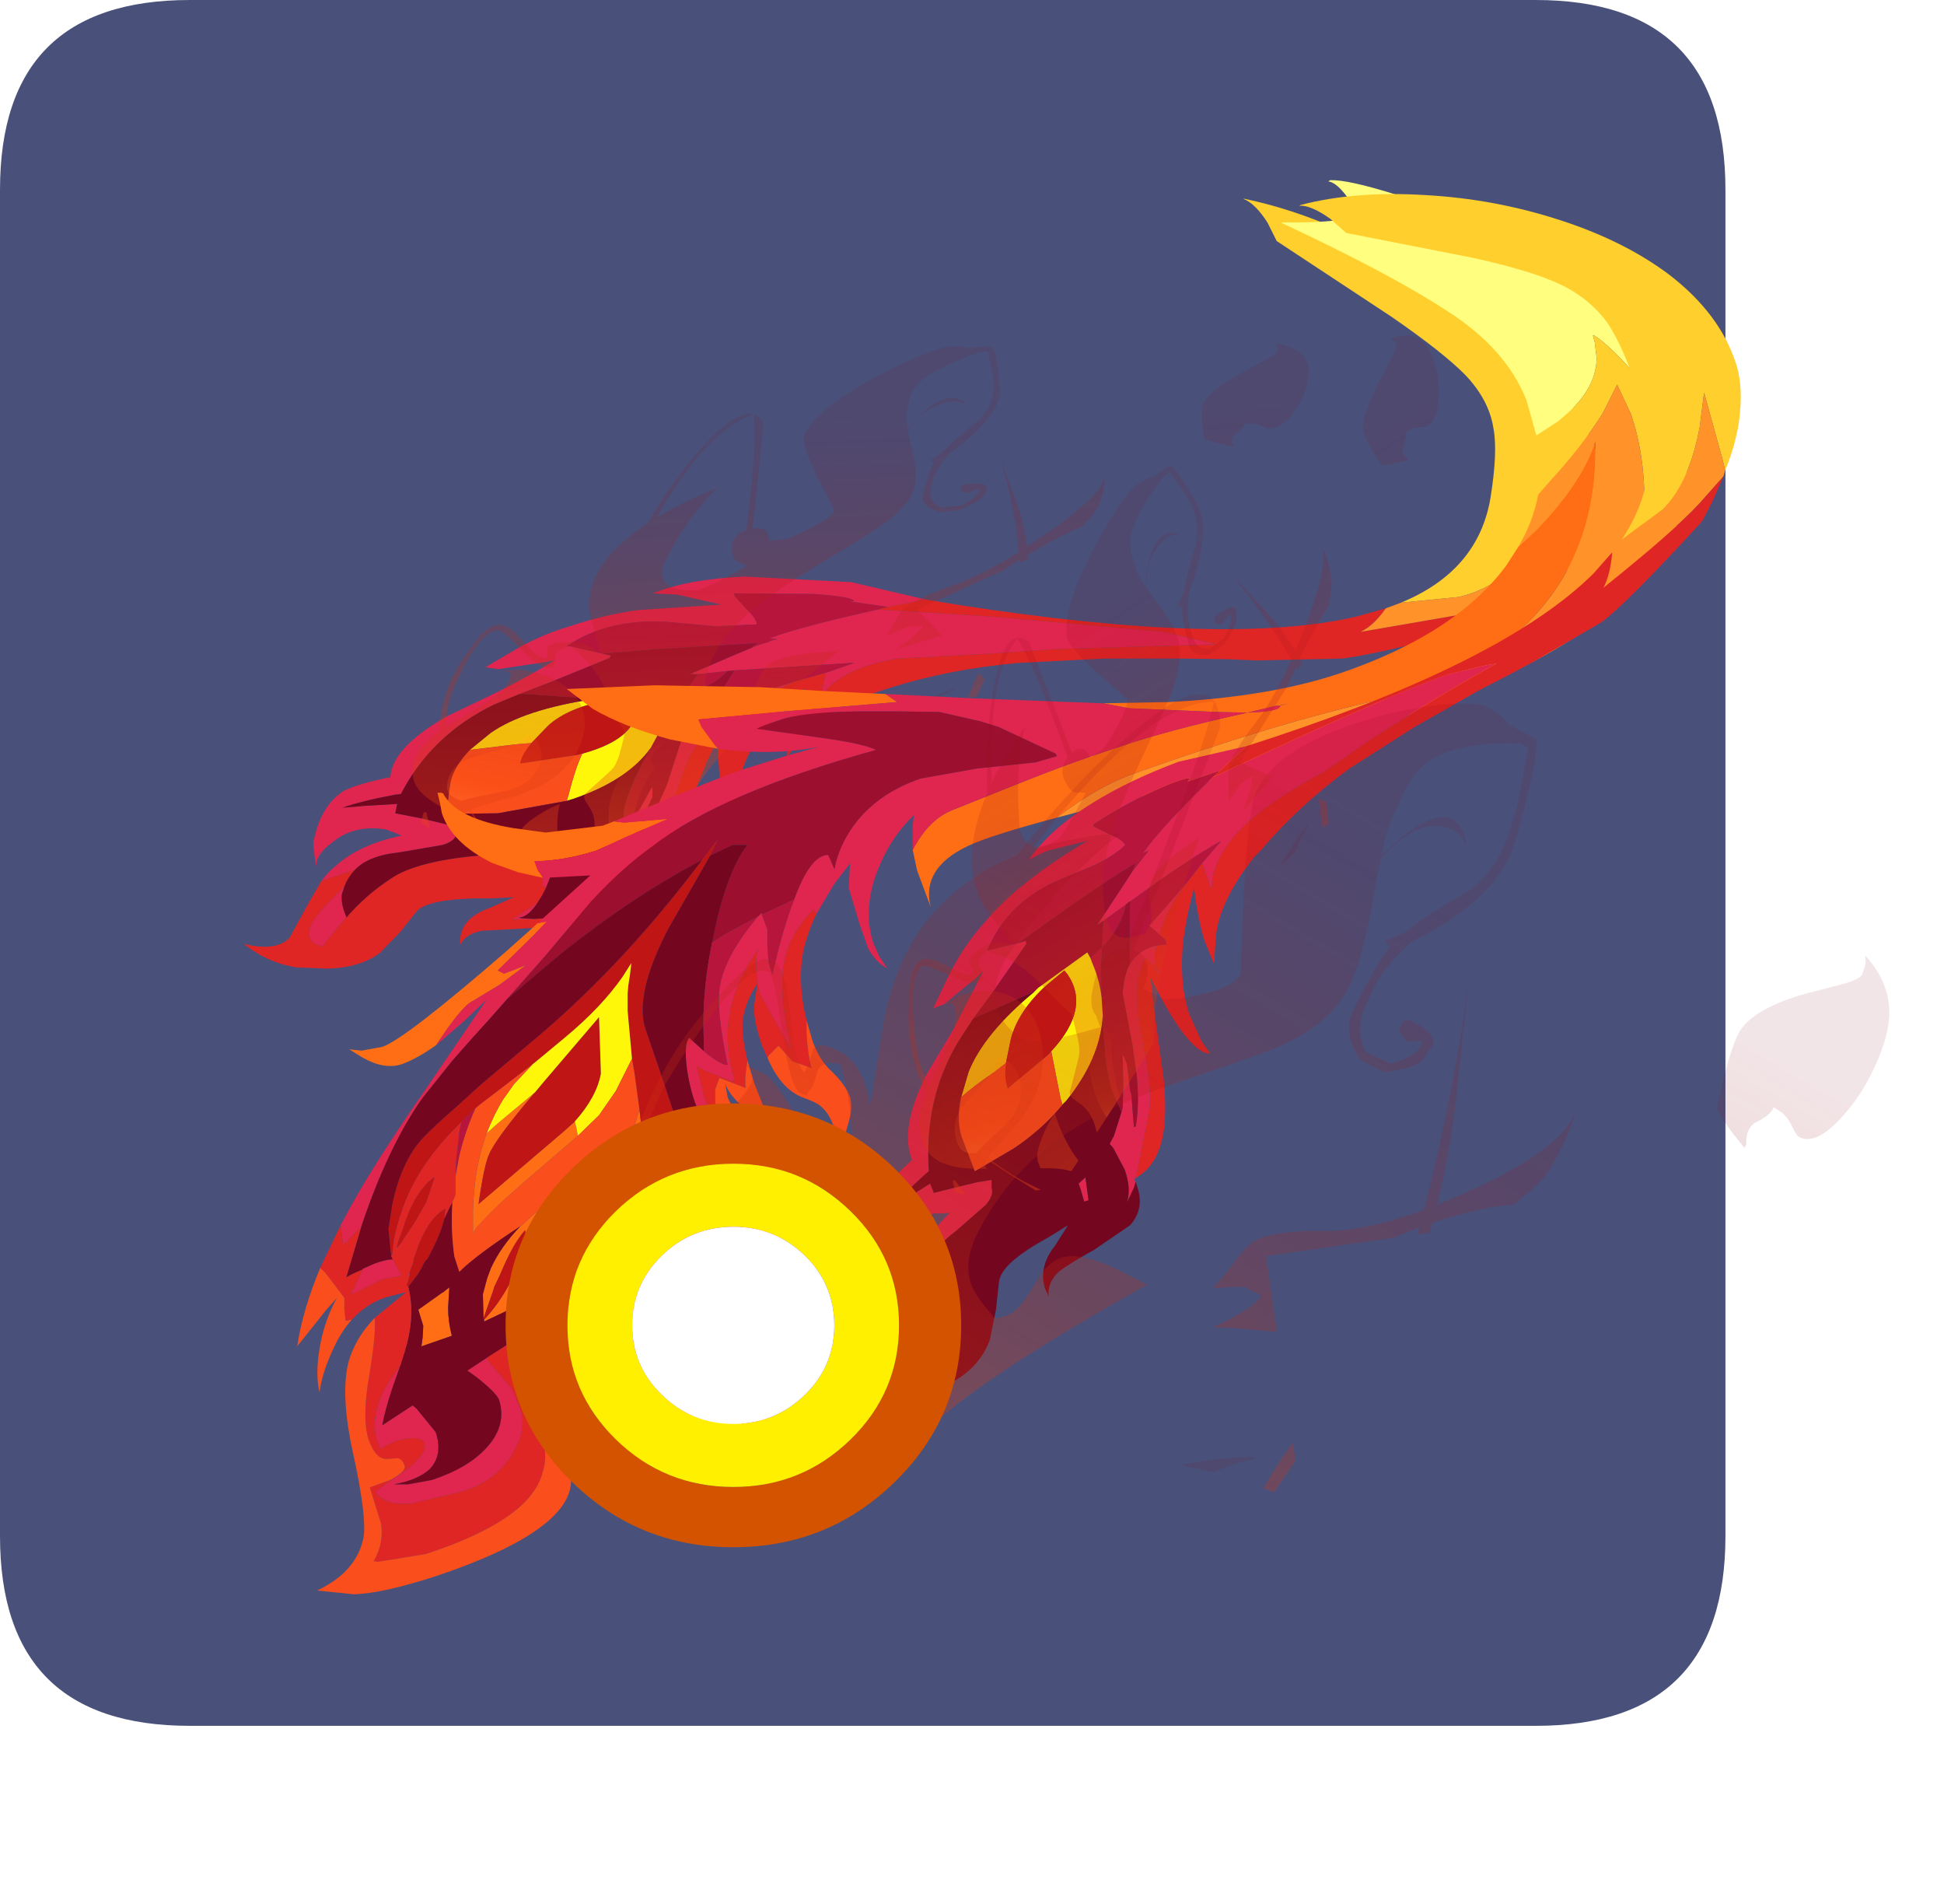 <?xml version="1.0" encoding="UTF-8" standalone="no"?>
<svg xmlns:ffdec="https://www.free-decompiler.com/flash" xmlns:xlink="http://www.w3.org/1999/xlink" ffdec:objectType="frame" height="33.1px" width="33.8px" xmlns="http://www.w3.org/2000/svg">
  <g transform="matrix(1.0, 0.0, 0.0, 1.0, 0.0, 0.0)">
    <use ffdec:characterId="1" height="30.0" transform="matrix(1.0, 0.0, 0.0, 1.0, 0.0, 0.0)" width="30.0" xlink:href="#shape0"/>
    <use ffdec:characterId="3" height="30.0" transform="matrix(1.0, 0.0, 0.0, 1.0, 0.0, 0.0)" width="30.0" xlink:href="#sprite0"/>
    <use ffdec:characterId="12" height="138.45" transform="matrix(0.216, 0.0, 0.0, 0.216, 4.238, 3.132)" width="136.6" xlink:href="#sprite1"/>
  </g>
  <defs>
    <g id="shape0" transform="matrix(1.0, 0.0, 0.0, 1.0, 0.0, 0.0)">
      <path d="M0.0 0.0 L30.0 0.0 30.0 30.0 0.0 30.0 0.0 0.0" fill="#33cc66" fill-opacity="0.0" fill-rule="evenodd" stroke="none"/>
    </g>
    <g id="sprite0" transform="matrix(1.0, 0.0, 0.0, 1.0, 0.0, 0.1)">
      <use ffdec:characterId="2" height="30.0" transform="matrix(1.0, 0.0, 0.0, 1.0, 0.0, -0.1)" width="30.0" xlink:href="#shape1"/>
    </g>
    <g id="shape1" transform="matrix(1.0, 0.0, 0.0, 1.0, 0.0, 0.1)">
      <path d="M3.3 -0.1 L26.7 -0.1 Q30.0 -0.1 30.0 3.2 L30.0 26.6 Q30.0 29.9 26.7 29.9 L3.3 29.9 Q0.0 29.9 0.0 26.6 L0.0 3.2 Q0.0 -0.1 3.3 -0.1" fill="#49517a" fill-rule="evenodd" stroke="none"/>
    </g>
    <g id="sprite1" transform="matrix(1.0, 0.0, 0.0, 1.0, -17.5, -0.15)">
      <use ffdec:characterId="4" height="61.95" transform="matrix(1.0, 0.0, 0.0, 1.0, 17.5, 1.65)" width="109.5" xlink:href="#shape2"/>
      <filter id="filter0">
        <feColorMatrix in="SourceGraphic" result="filterResult0" type="matrix" values="0 0 0 0 1.0,0 0 0 0 0.0,0 0 0 0 0.0,0 0 0 1 0"/>
        <feConvolveMatrix divisor="961.0" in="filterResult0" kernelMatrix="1 1 1 1 1 1 1 1 1 1 1 1 1 1 1 1 1 1 1 1 1 1 1 1 1 1 1 1 1 1 1 1 1 1 1 1 1 1 1 1 1 1 1 1 1 1 1 1 1 1 1 1 1 1 1 1 1 1 1 1 1 1 1 1 1 1 1 1 1 1 1 1 1 1 1 1 1 1 1 1 1 1 1 1 1 1 1 1 1 1 1 1 1 1 1 1 1 1 1 1 1 1 1 1 1 1 1 1 1 1 1 1 1 1 1 1 1 1 1 1 1 1 1 1 1 1 1 1 1 1 1 1 1 1 1 1 1 1 1 1 1 1 1 1 1 1 1 1 1 1 1 1 1 1 1 1 1 1 1 1 1 1 1 1 1 1 1 1 1 1 1 1 1 1 1 1 1 1 1 1 1 1 1 1 1 1 1 1 1 1 1 1 1 1 1 1 1 1 1 1 1 1 1 1 1 1 1 1 1 1 1 1 1 1 1 1 1 1 1 1 1 1 1 1 1 1 1 1 1 1 1 1 1 1 1 1 1 1 1 1 1 1 1 1 1 1 1 1 1 1 1 1 1 1 1 1 1 1 1 1 1 1 1 1 1 1 1 1 1 1 1 1 1 1 1 1 1 1 1 1 1 1 1 1 1 1 1 1 1 1 1 1 1 1 1 1 1 1 1 1 1 1 1 1 1 1 1 1 1 1 1 1 1 1 1 1 1 1 1 1 1 1 1 1 1 1 1 1 1 1 1 1 1 1 1 1 1 1 1 1 1 1 1 1 1 1 1 1 1 1 1 1 1 1 1 1 1 1 1 1 1 1 1 1 1 1 1 1 1 1 1 1 1 1 1 1 1 1 1 1 1 1 1 1 1 1 1 1 1 1 1 1 1 1 1 1 1 1 1 1 1 1 1 1 1 1 1 1 1 1 1 1 1 1 1 1 1 1 1 1 1 1 1 1 1 1 1 1 1 1 1 1 1 1 1 1 1 1 1 1 1 1 1 1 1 1 1 1 1 1 1 1 1 1 1 1 1 1 1 1 1 1 1 1 1 1 1 1 1 1 1 1 1 1 1 1 1 1 1 1 1 1 1 1 1 1 1 1 1 1 1 1 1 1 1 1 1 1 1 1 1 1 1 1 1 1 1 1 1 1 1 1 1 1 1 1 1 1 1 1 1 1 1 1 1 1 1 1 1 1 1 1 1 1 1 1 1 1 1 1 1 1 1 1 1 1 1 1 1 1 1 1 1 1 1 1 1 1 1 1 1 1 1 1 1 1 1 1 1 1 1 1 1 1 1 1 1 1 1 1 1 1 1 1 1 1 1 1 1 1 1 1 1 1 1 1 1 1 1 1 1 1 1 1 1 1 1 1 1 1 1 1 1 1 1 1 1 1 1 1 1 1 1 1 1 1 1 1 1 1 1 1 1 1 1 1 1 1 1 1 1 1 1 1 1 1 1 1 1 1 1 1 1 1 1 1 1 1 1 1 1 1 1 1 1 1 1 1 1 1 1 1 1 1 1 1 1 1 1 1 1 1 1 1 1 1 1 1 1 1 1 1 1 1 1 1 1 1 1 1 1 1 1 1 1 1 1 1 1 1 1 1 1 1 1 1 1 1 1 1 1 1 1 1 1 1 1 1 1 1 1 1 1 1 1 1 1 1 1 1 1 1 1 1 1 1 1 1 1 1 1 1 1 1 1 1 1 1 1 1 1 1 1 1 1 1 1 1 1 1 1 1 1 1 1 1 1 1 1 1 1 1 1 1 1 1 1 1 1 1 1 1 1 1 1 1 1 1 1 1 1 1 1 1 1 1 1 1 1 1 1 1 1 1 1 1 1 1 1 1 1 1 1 1 1 1 1 1 1 1 1 1 1 1 1 1 1 1 1 1 1 1 1 1 1 1 1 1 1 1 1 1 1 1 1 1 1 1 1 1 1 1 1 1 1 1 1 1 1 1 1 1 1 1 1 1 1 1 1 1 1 1 1 1 1 1 1 1 1 1 1 1 1 1 1 1 1 1 1 1 1 1 1 1 1 1 1 1 1 1 1 1 1 1 1 1 1 1 1 1 1 1 1 1 1 1 1 1 1 1 1 1 1 1 1 1 1 1 1 1 1 1 1 1 1 1 1 1 1 1 1 1 1 1 1 1 1 1 1 1 1" order="31 31" result="filterResult1"/>
        <feComposite in="SourceGraphic" in2="filterResult1" operator="over" result="filterResult2"/>
      </filter>
      <use ffdec:characterId="6" filter="url(#filter0)" height="284.75" transform="matrix(0.226, -0.018, -0.036, 0.138, 39.205, 16.333)" width="289.0" xlink:href="#sprite2"/>
      <use ffdec:characterId="7" height="113.8" transform="matrix(1.0, 0.0, 0.0, 1.0, 21.8, 0.15)" width="116.2" xlink:href="#shape4"/>
      <filter id="filter1">
        <feColorMatrix in="SourceGraphic" result="filterResult3" type="matrix" values="0 0 0 0 1.0,0 0 0 0 0.0,0 0 0 0 0.0,0 0 0 1 0"/>
        <feConvolveMatrix divisor="961.0" in="filterResult3" kernelMatrix="1 1 1 1 1 1 1 1 1 1 1 1 1 1 1 1 1 1 1 1 1 1 1 1 1 1 1 1 1 1 1 1 1 1 1 1 1 1 1 1 1 1 1 1 1 1 1 1 1 1 1 1 1 1 1 1 1 1 1 1 1 1 1 1 1 1 1 1 1 1 1 1 1 1 1 1 1 1 1 1 1 1 1 1 1 1 1 1 1 1 1 1 1 1 1 1 1 1 1 1 1 1 1 1 1 1 1 1 1 1 1 1 1 1 1 1 1 1 1 1 1 1 1 1 1 1 1 1 1 1 1 1 1 1 1 1 1 1 1 1 1 1 1 1 1 1 1 1 1 1 1 1 1 1 1 1 1 1 1 1 1 1 1 1 1 1 1 1 1 1 1 1 1 1 1 1 1 1 1 1 1 1 1 1 1 1 1 1 1 1 1 1 1 1 1 1 1 1 1 1 1 1 1 1 1 1 1 1 1 1 1 1 1 1 1 1 1 1 1 1 1 1 1 1 1 1 1 1 1 1 1 1 1 1 1 1 1 1 1 1 1 1 1 1 1 1 1 1 1 1 1 1 1 1 1 1 1 1 1 1 1 1 1 1 1 1 1 1 1 1 1 1 1 1 1 1 1 1 1 1 1 1 1 1 1 1 1 1 1 1 1 1 1 1 1 1 1 1 1 1 1 1 1 1 1 1 1 1 1 1 1 1 1 1 1 1 1 1 1 1 1 1 1 1 1 1 1 1 1 1 1 1 1 1 1 1 1 1 1 1 1 1 1 1 1 1 1 1 1 1 1 1 1 1 1 1 1 1 1 1 1 1 1 1 1 1 1 1 1 1 1 1 1 1 1 1 1 1 1 1 1 1 1 1 1 1 1 1 1 1 1 1 1 1 1 1 1 1 1 1 1 1 1 1 1 1 1 1 1 1 1 1 1 1 1 1 1 1 1 1 1 1 1 1 1 1 1 1 1 1 1 1 1 1 1 1 1 1 1 1 1 1 1 1 1 1 1 1 1 1 1 1 1 1 1 1 1 1 1 1 1 1 1 1 1 1 1 1 1 1 1 1 1 1 1 1 1 1 1 1 1 1 1 1 1 1 1 1 1 1 1 1 1 1 1 1 1 1 1 1 1 1 1 1 1 1 1 1 1 1 1 1 1 1 1 1 1 1 1 1 1 1 1 1 1 1 1 1 1 1 1 1 1 1 1 1 1 1 1 1 1 1 1 1 1 1 1 1 1 1 1 1 1 1 1 1 1 1 1 1 1 1 1 1 1 1 1 1 1 1 1 1 1 1 1 1 1 1 1 1 1 1 1 1 1 1 1 1 1 1 1 1 1 1 1 1 1 1 1 1 1 1 1 1 1 1 1 1 1 1 1 1 1 1 1 1 1 1 1 1 1 1 1 1 1 1 1 1 1 1 1 1 1 1 1 1 1 1 1 1 1 1 1 1 1 1 1 1 1 1 1 1 1 1 1 1 1 1 1 1 1 1 1 1 1 1 1 1 1 1 1 1 1 1 1 1 1 1 1 1 1 1 1 1 1 1 1 1 1 1 1 1 1 1 1 1 1 1 1 1 1 1 1 1 1 1 1 1 1 1 1 1 1 1 1 1 1 1 1 1 1 1 1 1 1 1 1 1 1 1 1 1 1 1 1 1 1 1 1 1 1 1 1 1 1 1 1 1 1 1 1 1 1 1 1 1 1 1 1 1 1 1 1 1 1 1 1 1 1 1 1 1 1 1 1 1 1 1 1 1 1 1 1 1 1 1 1 1 1 1 1 1 1 1 1 1 1 1 1 1 1 1 1 1 1 1 1 1 1 1 1 1 1 1 1 1 1 1 1 1 1 1 1 1 1 1 1 1 1 1 1 1 1 1 1 1 1 1 1 1 1 1 1 1 1 1 1 1 1 1 1 1 1 1 1 1 1 1 1 1 1 1 1 1 1 1 1 1 1 1 1 1 1 1 1 1 1 1 1 1 1 1 1 1 1 1 1 1 1 1 1 1 1 1 1 1 1 1 1 1 1 1 1 1 1 1 1 1 1 1 1 1 1 1 1 1 1 1 1 1 1 1 1 1 1 1 1 1 1 1 1 1 1 1 1 1 1 1 1 1 1 1 1 1 1 1 1 1 1 1 1 1 1 1 1 1 1 1 1 1 1" order="31 31" result="filterResult4"/>
        <feComposite in="SourceGraphic" in2="filterResult4" operator="over" result="filterResult5"/>
      </filter>
      <use ffdec:characterId="6" filter="url(#filter1)" height="284.75" transform="matrix(0.168, -0.117, 0.039, 0.154, 63.327, 42.796)" width="289.0" xlink:href="#sprite2"/>
      <filter id="filter2">
        <feConvolveMatrix divisor="25.0" in="SourceGraphic" kernelMatrix="1 1 1 1 1 1 1 1 1 1 1 1 1 1 1 1 1 1 1 1 1 1 1 1 1" order="5 5" result="filterResult6"/>
        <feColorMatrix in="filterResult6" result="filterResult7" type="matrix" values="0 0 0 0 1.0,0 0 0 0 0.0,0 0 0 0 0.0,0 0 0 1 0"/>
        <feConvolveMatrix divisor="900.0" in="filterResult7" kernelMatrix="1 1 1 1 1 1 1 1 1 1 1 1 1 1 1 1 1 1 1 1 1 1 1 1 1 1 1 1 1 1 1 1 1 1 1 1 1 1 1 1 1 1 1 1 1 1 1 1 1 1 1 1 1 1 1 1 1 1 1 1 1 1 1 1 1 1 1 1 1 1 1 1 1 1 1 1 1 1 1 1 1 1 1 1 1 1 1 1 1 1 1 1 1 1 1 1 1 1 1 1 1 1 1 1 1 1 1 1 1 1 1 1 1 1 1 1 1 1 1 1 1 1 1 1 1 1 1 1 1 1 1 1 1 1 1 1 1 1 1 1 1 1 1 1 1 1 1 1 1 1 1 1 1 1 1 1 1 1 1 1 1 1 1 1 1 1 1 1 1 1 1 1 1 1 1 1 1 1 1 1 1 1 1 1 1 1 1 1 1 1 1 1 1 1 1 1 1 1 1 1 1 1 1 1 1 1 1 1 1 1 1 1 1 1 1 1 1 1 1 1 1 1 1 1 1 1 1 1 1 1 1 1 1 1 1 1 1 1 1 1 1 1 1 1 1 1 1 1 1 1 1 1 1 1 1 1 1 1 1 1 1 1 1 1 1 1 1 1 1 1 1 1 1 1 1 1 1 1 1 1 1 1 1 1 1 1 1 1 1 1 1 1 1 1 1 1 1 1 1 1 1 1 1 1 1 1 1 1 1 1 1 1 1 1 1 1 1 1 1 1 1 1 1 1 1 1 1 1 1 1 1 1 1 1 1 1 1 1 1 1 1 1 1 1 1 1 1 1 1 1 1 1 1 1 1 1 1 1 1 1 1 1 1 1 1 1 1 1 1 1 1 1 1 1 1 1 1 1 1 1 1 1 1 1 1 1 1 1 1 1 1 1 1 1 1 1 1 1 1 1 1 1 1 1 1 1 1 1 1 1 1 1 1 1 1 1 1 1 1 1 1 1 1 1 1 1 1 1 1 1 1 1 1 1 1 1 1 1 1 1 1 1 1 1 1 1 1 1 1 1 1 1 1 1 1 1 1 1 1 1 1 1 1 1 1 1 1 1 1 1 1 1 1 1 1 1 1 1 1 1 1 1 1 1 1 1 1 1 1 1 1 1 1 1 1 1 1 1 1 1 1 1 1 1 1 1 1 1 1 1 1 1 1 1 1 1 1 1 1 1 1 1 1 1 1 1 1 1 1 1 1 1 1 1 1 1 1 1 1 1 1 1 1 1 1 1 1 1 1 1 1 1 1 1 1 1 1 1 1 1 1 1 1 1 1 1 1 1 1 1 1 1 1 1 1 1 1 1 1 1 1 1 1 1 1 1 1 1 1 1 1 1 1 1 1 1 1 1 1 1 1 1 1 1 1 1 1 1 1 1 1 1 1 1 1 1 1 1 1 1 1 1 1 1 1 1 1 1 1 1 1 1 1 1 1 1 1 1 1 1 1 1 1 1 1 1 1 1 1 1 1 1 1 1 1 1 1 1 1 1 1 1 1 1 1 1 1 1 1 1 1 1 1 1 1 1 1 1 1 1 1 1 1 1 1 1 1 1 1 1 1 1 1 1 1 1 1 1 1 1 1 1 1 1 1 1 1 1 1 1 1 1 1 1 1 1 1 1 1 1 1 1 1 1 1 1 1 1 1 1 1 1 1 1 1 1 1 1 1 1 1 1 1 1 1 1 1 1 1 1 1 1 1 1 1 1 1 1 1 1 1 1 1 1 1 1 1 1 1 1 1 1 1 1 1 1 1 1 1 1 1 1 1 1 1 1 1 1 1 1 1 1 1 1 1 1 1 1 1 1 1 1 1 1 1 1 1 1 1 1 1 1 1 1 1 1 1 1 1 1 1 1 1 1 1 1 1 1 1 1 1 1 1 1 1 1 1 1 1 1 1 1 1 1 1 1 1 1 1 1 1 1 1 1 1 1 1 1 1 1 1 1 1 1 1 1 1 1 1 1 1 1 1 1 1 1 1 1 1 1 1 1 1 1 1 1 1 1 1 1 1 1 1 1 1 1 1 1 1 1" order="30 30" result="filterResult8"/>
        <feComposite in="filterResult6" in2="filterResult8" operator="over" result="filterResult9"/>
      </filter>
      <use ffdec:characterId="9" filter="url(#filter2)" height="86.15" transform="matrix(-0.228, -0.204, -0.204, 0.228, 71.851, 87.071)" width="68.55" xlink:href="#sprite3"/>
      <filter id="filter3">
        <feColorMatrix in="SourceGraphic" result="filterResult10" type="matrix" values="0 0 0 0 1.0,0 0 0 0 0.0,0 0 0 0 0.0,0 0 0 1 0"/>
        <feConvolveMatrix divisor="961.0" in="filterResult10" kernelMatrix="1 1 1 1 1 1 1 1 1 1 1 1 1 1 1 1 1 1 1 1 1 1 1 1 1 1 1 1 1 1 1 1 1 1 1 1 1 1 1 1 1 1 1 1 1 1 1 1 1 1 1 1 1 1 1 1 1 1 1 1 1 1 1 1 1 1 1 1 1 1 1 1 1 1 1 1 1 1 1 1 1 1 1 1 1 1 1 1 1 1 1 1 1 1 1 1 1 1 1 1 1 1 1 1 1 1 1 1 1 1 1 1 1 1 1 1 1 1 1 1 1 1 1 1 1 1 1 1 1 1 1 1 1 1 1 1 1 1 1 1 1 1 1 1 1 1 1 1 1 1 1 1 1 1 1 1 1 1 1 1 1 1 1 1 1 1 1 1 1 1 1 1 1 1 1 1 1 1 1 1 1 1 1 1 1 1 1 1 1 1 1 1 1 1 1 1 1 1 1 1 1 1 1 1 1 1 1 1 1 1 1 1 1 1 1 1 1 1 1 1 1 1 1 1 1 1 1 1 1 1 1 1 1 1 1 1 1 1 1 1 1 1 1 1 1 1 1 1 1 1 1 1 1 1 1 1 1 1 1 1 1 1 1 1 1 1 1 1 1 1 1 1 1 1 1 1 1 1 1 1 1 1 1 1 1 1 1 1 1 1 1 1 1 1 1 1 1 1 1 1 1 1 1 1 1 1 1 1 1 1 1 1 1 1 1 1 1 1 1 1 1 1 1 1 1 1 1 1 1 1 1 1 1 1 1 1 1 1 1 1 1 1 1 1 1 1 1 1 1 1 1 1 1 1 1 1 1 1 1 1 1 1 1 1 1 1 1 1 1 1 1 1 1 1 1 1 1 1 1 1 1 1 1 1 1 1 1 1 1 1 1 1 1 1 1 1 1 1 1 1 1 1 1 1 1 1 1 1 1 1 1 1 1 1 1 1 1 1 1 1 1 1 1 1 1 1 1 1 1 1 1 1 1 1 1 1 1 1 1 1 1 1 1 1 1 1 1 1 1 1 1 1 1 1 1 1 1 1 1 1 1 1 1 1 1 1 1 1 1 1 1 1 1 1 1 1 1 1 1 1 1 1 1 1 1 1 1 1 1 1 1 1 1 1 1 1 1 1 1 1 1 1 1 1 1 1 1 1 1 1 1 1 1 1 1 1 1 1 1 1 1 1 1 1 1 1 1 1 1 1 1 1 1 1 1 1 1 1 1 1 1 1 1 1 1 1 1 1 1 1 1 1 1 1 1 1 1 1 1 1 1 1 1 1 1 1 1 1 1 1 1 1 1 1 1 1 1 1 1 1 1 1 1 1 1 1 1 1 1 1 1 1 1 1 1 1 1 1 1 1 1 1 1 1 1 1 1 1 1 1 1 1 1 1 1 1 1 1 1 1 1 1 1 1 1 1 1 1 1 1 1 1 1 1 1 1 1 1 1 1 1 1 1 1 1 1 1 1 1 1 1 1 1 1 1 1 1 1 1 1 1 1 1 1 1 1 1 1 1 1 1 1 1 1 1 1 1 1 1 1 1 1 1 1 1 1 1 1 1 1 1 1 1 1 1 1 1 1 1 1 1 1 1 1 1 1 1 1 1 1 1 1 1 1 1 1 1 1 1 1 1 1 1 1 1 1 1 1 1 1 1 1 1 1 1 1 1 1 1 1 1 1 1 1 1 1 1 1 1 1 1 1 1 1 1 1 1 1 1 1 1 1 1 1 1 1 1 1 1 1 1 1 1 1 1 1 1 1 1 1 1 1 1 1 1 1 1 1 1 1 1 1 1 1 1 1 1 1 1 1 1 1 1 1 1 1 1 1 1 1 1 1 1 1 1 1 1 1 1 1 1 1 1 1 1 1 1 1 1 1 1 1 1 1 1 1 1 1 1 1 1 1 1 1 1 1 1 1 1 1 1 1 1 1 1 1 1 1 1 1 1 1 1 1 1 1 1 1 1 1 1 1 1 1 1 1 1 1 1 1 1 1 1 1 1 1 1 1 1 1 1 1 1 1 1 1 1 1 1 1 1 1 1 1 1 1 1 1 1 1 1 1 1 1 1 1 1 1 1 1 1 1 1 1 1 1 1 1 1 1 1 1 1 1 1 1 1 1 1 1 1 1 1 1 1 1 1 1 1 1 1 1 1 1 1 1 1 1 1 1 1" order="31 31" result="filterResult11"/>
        <feComposite in="SourceGraphic" in2="filterResult11" operator="over" result="filterResult12"/>
      </filter>
      <use ffdec:characterId="6" filter="url(#filter3)" height="284.75" transform="matrix(0.273, 0.138, -0.138, 0.273, 75.215, 21.112)" width="289.0" xlink:href="#sprite2"/>
      <filter id="filter4">
        <feColorMatrix in="SourceGraphic" result="filterResult13" type="matrix" values="1.583 -0.567 -0.076 0.0 0.015 -0.287 1.303 -0.076 0.0 0.015 -0.287 -0.567 1.794 0.0 0.015 0.0 0.0 0.0 1.0 0.0"/>
        <feConvolveMatrix divisor="2304.0" in="filterResult13" kernelMatrix="1 1 1 1 1 1 1 1 1 1 1 1 1 1 1 1 1 1 1 1 1 1 1 1 1 1 1 1 1 1 1 1 1 1 1 1 1 1 1 1 1 1 1 1 1 1 1 1 1 1 1 1 1 1 1 1 1 1 1 1 1 1 1 1 1 1 1 1 1 1 1 1 1 1 1 1 1 1 1 1 1 1 1 1 1 1 1 1 1 1 1 1 1 1 1 1 1 1 1 1 1 1 1 1 1 1 1 1 1 1 1 1 1 1 1 1 1 1 1 1 1 1 1 1 1 1 1 1 1 1 1 1 1 1 1 1 1 1 1 1 1 1 1 1 1 1 1 1 1 1 1 1 1 1 1 1 1 1 1 1 1 1 1 1 1 1 1 1 1 1 1 1 1 1 1 1 1 1 1 1 1 1 1 1 1 1 1 1 1 1 1 1 1 1 1 1 1 1 1 1 1 1 1 1 1 1 1 1 1 1 1 1 1 1 1 1 1 1 1 1 1 1 1 1 1 1 1 1 1 1 1 1 1 1 1 1 1 1 1 1 1 1 1 1 1 1 1 1 1 1 1 1 1 1 1 1 1 1 1 1 1 1 1 1 1 1 1 1 1 1 1 1 1 1 1 1 1 1 1 1 1 1 1 1 1 1 1 1 1 1 1 1 1 1 1 1 1 1 1 1 1 1 1 1 1 1 1 1 1 1 1 1 1 1 1 1 1 1 1 1 1 1 1 1 1 1 1 1 1 1 1 1 1 1 1 1 1 1 1 1 1 1 1 1 1 1 1 1 1 1 1 1 1 1 1 1 1 1 1 1 1 1 1 1 1 1 1 1 1 1 1 1 1 1 1 1 1 1 1 1 1 1 1 1 1 1 1 1 1 1 1 1 1 1 1 1 1 1 1 1 1 1 1 1 1 1 1 1 1 1 1 1 1 1 1 1 1 1 1 1 1 1 1 1 1 1 1 1 1 1 1 1 1 1 1 1 1 1 1 1 1 1 1 1 1 1 1 1 1 1 1 1 1 1 1 1 1 1 1 1 1 1 1 1 1 1 1 1 1 1 1 1 1 1 1 1 1 1 1 1 1 1 1 1 1 1 1 1 1 1 1 1 1 1 1 1 1 1 1 1 1 1 1 1 1 1 1 1 1 1 1 1 1 1 1 1 1 1 1 1 1 1 1 1 1 1 1 1 1 1 1 1 1 1 1 1 1 1 1 1 1 1 1 1 1 1 1 1 1 1 1 1 1 1 1 1 1 1 1 1 1 1 1 1 1 1 1 1 1 1 1 1 1 1 1 1 1 1 1 1 1 1 1 1 1 1 1 1 1 1 1 1 1 1 1 1 1 1 1 1 1 1 1 1 1 1 1 1 1 1 1 1 1 1 1 1 1 1 1 1 1 1 1 1 1 1 1 1 1 1 1 1 1 1 1 1 1 1 1 1 1 1 1 1 1 1 1 1 1 1 1 1 1 1 1 1 1 1 1 1 1 1 1 1 1 1 1 1 1 1 1 1 1 1 1 1 1 1 1 1 1 1 1 1 1 1 1 1 1 1 1 1 1 1 1 1 1 1 1 1 1 1 1 1 1 1 1 1 1 1 1 1 1 1 1 1 1 1 1 1 1 1 1 1 1 1 1 1 1 1 1 1 1 1 1 1 1 1 1 1 1 1 1 1 1 1 1 1 1 1 1 1 1 1 1 1 1 1 1 1 1 1 1 1 1 1 1 1 1 1 1 1 1 1 1 1 1 1 1 1 1 1 1 1 1 1 1 1 1 1 1 1 1 1 1 1 1 1 1 1 1 1 1 1 1 1 1 1 1 1 1 1 1 1 1 1 1 1 1 1 1 1 1 1 1 1 1 1 1 1 1 1 1 1 1 1 1 1 1 1 1 1 1 1 1 1 1 1 1 1 1 1 1 1 1 1 1 1 1 1 1 1 1 1 1 1 1 1 1 1 1 1 1 1 1 1 1 1 1 1 1 1 1 1 1 1 1 1 1 1 1 1 1 1 1 1 1 1 1 1 1 1 1 1 1 1 1 1 1 1 1 1 1 1 1 1 1 1 1 1 1 1 1 1 1 1 1 1 1 1 1 1 1 1 1 1 1 1 1 1 1 1 1 1 1 1 1 1 1 1 1 1 1 1 1 1 1 1 1 1 1 1 1 1 1 1 1 1 1 1 1 1 1 1 1 1 1 1 1 1 1 1 1 1 1 1 1 1 1 1 1 1 1 1 1 1 1 1 1 1 1 1 1 1 1 1 1 1 1 1 1 1 1 1 1 1 1 1 1 1 1 1 1 1 1 1 1 1 1 1 1 1 1 1 1 1 1 1 1 1 1 1 1 1 1 1 1 1 1 1 1 1 1 1 1 1 1 1 1 1 1 1 1 1 1 1 1 1 1 1 1 1 1 1 1 1 1 1 1 1 1 1 1 1 1 1 1 1 1 1 1 1 1 1 1 1 1 1 1 1 1 1 1 1 1 1 1 1 1 1 1 1 1 1 1 1 1 1 1 1 1 1 1 1 1 1 1 1 1 1 1 1 1 1 1 1 1 1 1 1 1 1 1 1 1 1 1 1 1 1 1 1 1 1 1 1 1 1 1 1 1 1 1 1 1 1 1 1 1 1 1 1 1 1 1 1 1 1 1 1 1 1 1 1 1 1 1 1 1 1 1 1 1 1 1 1 1 1 1 1 1 1 1 1 1 1 1 1 1 1 1 1 1 1 1 1 1 1 1 1 1 1 1 1 1 1 1 1 1 1 1 1 1 1 1 1 1 1 1 1 1 1 1 1 1 1 1 1 1 1 1 1 1 1 1 1 1 1 1 1 1 1 1 1 1 1 1 1 1 1 1 1 1 1 1 1 1 1 1 1 1 1 1 1 1 1 1 1 1 1 1 1 1 1 1 1 1 1 1 1 1 1 1 1 1 1 1 1 1 1 1 1 1 1 1 1 1 1 1 1 1 1 1 1 1 1 1 1 1 1 1 1 1 1 1 1 1 1 1 1 1 1 1 1 1 1 1 1 1 1 1 1 1 1 1 1 1 1 1 1 1 1 1 1 1 1 1 1 1 1 1 1 1 1 1 1 1 1 1 1 1 1 1 1 1 1 1 1 1 1 1 1 1 1 1 1 1 1 1 1 1 1 1 1 1 1 1 1 1 1 1 1 1 1 1 1 1 1 1 1 1 1 1 1 1 1 1 1 1 1 1 1 1 1 1 1 1 1 1 1 1 1 1 1 1 1 1 1 1 1 1 1 1 1 1 1 1 1 1 1 1 1 1 1 1 1 1 1 1 1 1 1 1 1 1 1 1 1 1 1 1 1 1 1 1 1 1 1 1 1 1 1 1 1 1 1 1 1 1 1 1 1 1 1 1 1 1 1 1 1 1 1 1 1 1 1 1 1 1 1 1 1 1 1 1 1 1 1 1 1 1 1 1 1 1 1 1 1 1 1 1 1 1 1 1 1 1 1 1 1 1 1 1 1 1 1 1 1 1 1 1 1 1 1 1 1 1 1 1 1 1 1 1 1 1 1 1 1 1 1 1 1 1 1 1 1 1 1 1 1 1 1 1 1 1 1 1 1 1 1 1 1 1 1 1 1 1 1 1 1 1 1 1 1 1 1 1 1 1 1 1 1 1 1 1 1 1 1 1 1 1 1 1 1 1 1 1 1 1 1 1 1 1 1 1 1 1 1 1 1 1 1 1 1 1 1 1 1 1 1 1 1 1 1 1 1 1 1 1 1 1 1 1 1 1 1 1 1 1 1 1 1 1 1 1 1 1 1 1 1 1 1 1 1 1 1 1 1 1 1 1 1 1 1 1 1 1 1 1 1 1 1 1 1 1 1 1 1 1 1 1 1 1 1 1 1 1 1 1 1 1 1 1 1 1 1 1 1 1 1 1 1 1 1 1 1 1 1 1 1 1 1 1 1 1 1 1 1 1 1 1 1 1 1 1 1 1 1 1 1 1 1 1 1 1 1 1 1 1 1 1 1 1 1 1 1 1 1 1 1 1 1 1 1 1 1 1 1 1 1 1 1 1 1 1 1 1 1 1 1 1 1 1 1 1 1 1 1 1 1 1 1 1 1 1 1 1 1 1 1 1 1 1 1 1 1 1 1 1 1 1 1 1 1 1 1 1 1 1 1 1 1 1 1 1 1 1 1 1 1 1 1 1 1 1 1 1 1 1 1 1 1 1 1 1 1 1 1 1 1 1 1 1 1 1 1 1 1 1 1 1 1 1 1 1 1 1 1 1 1 1 1 1 1 1 1 1 1 1 1 1 1 1 1 1 1 1 1 1 1 1 1 1 1 1 1 1 1 1 1 1 1 1 1 1 1 1 1 1 1 1 1 1 1 1 1 1 1 1 1 1 1 1 1 1 1 1 1 1 1 1 1 1 1 1 1 1 1 1 1 1 1 1 1 1 1 1 1 1 1 1 1 1 1 1 1 1 1 1 1 1 1 1 1 1 1 1 1 1 1 1 1 1 1 1 1 1 1 1 1 1 1 1 1 1 1 1 1 1 1 1 1 1 1 1 1 1 1 1 1 1 1 1 1 1 1 1 1 1 1 1 1 1 1 1 1 1 1 1 1 1 1 1 1 1 1 1 1 1 1 1 1 1 1 1 1 1 1 1 1 1 1 1 1 1 1 1 1 1 1 1 1 1 1 1 1 1 1 1 1 1 1 1 1 1 1 1 1 1 1 1 1 1 1 1 1 1 1 1 1 1 1 1 1 1 1 1 1 1 1 1 1 1 1 1 1 1 1 1 1 1 1 1 1 1 1 1 1 1 1 1 1 1 1 1 1 1 1 1 1 1 1 1 1 1 1 1 1 1 1 1 1 1 1 1 1 1 1 1 1 1 1 1 1 1 1 1 1 1 1 1 1 1 1 1 1 1 1 1 1 1 1 1 1 1 1 1 1 1 1 1 1 1 1 1 1 1 1 1 1 1 1 1 1 1 1 1 1 1 1 1 1 1 1 1 1 1 1 1 1 1 1 1 1 1 1 1 1 1 1 1 1 1 1 1 1 1 1 1 1 1 1 1 1 1 1 1 1 1 1 1 1 1 1 1 1 1 1 1 1 1 1 1 1 1 1 1 1 1 1 1 1 1 1 1 1 1 1 1 1 1 1 1 1 1 1 1 1 1 1 1 1 1 1" order="48 48" result="filterResult14"/>
      </filter>
      <use ffdec:characterId="11" filter="url(#filter4)" height="79.9" transform="matrix(-0.459, 0.0, 0.0, 0.447, 75.25, 74.45)" width="79.9" xlink:href="#sprite4"/>
    </g>
    <g id="shape2" transform="matrix(1.0, 0.0, 0.0, 1.0, -17.5, -1.65)">
      <path d="M68.55 34.7 L77.5 35.25 91.5 36.5 94.9 37.3 95.8 37.5 82.6 37.9 77.7 38.25 70.1 38.65 Q65.45 39.45 63.95 41.75 L64.35 39.8 66.65 39.0 66.4 39.0 57.0 39.6 56.45 39.65 54.05 39.9 53.4 39.9 54.35 39.5 57.25 38.25 58.35 37.8 Q59.0 37.5 59.65 37.35 L60.1 37.15 60.5 37.1 60.05 37.05 59.85 37.0 Q62.45 36.05 68.55 34.7 M61.85 40.5 Q59.4 41.6 58.05 42.7 L57.55 41.85 61.85 40.5 M57.35 43.3 L56.4 44.65 56.55 45.15 56.3 45.15 56.4 44.65 56.05 43.7 Q53.9 44.7 52.7 48.3 51.3 52.55 50.2 53.6 L46.55 57.25 46.35 57.3 46.35 57.5 46.0 57.85 44.9 58.45 Q45.75 57.75 46.05 56.4 L45.9 54.6 45.8 54.2 46.45 53.9 48.05 52.6 48.25 52.4 49.3 50.9 50.35 49.0 50.4 49.05 50.4 49.8 49.55 51.6 49.45 51.85 48.4 53.95 48.6 54.0 Q49.65 52.9 50.6 50.95 L51.55 48.85 52.75 45.15 Q53.5 44.15 54.25 43.7 L54.55 43.55 57.35 43.3 M72.4 33.9 L69.35 34.5 66.3 34.05 66.65 34.0 Q66.3 33.65 63.35 33.45 L57.0 33.4 57.0 33.6 57.95 34.65 Q58.75 35.4 58.8 35.9 L55.4 36.05 51.65 35.7 Q46.8 35.4 43.5 37.65 L43.75 37.65 46.35 38.25 47.05 38.4 46.95 38.6 42.3 40.5 39.7 41.5 37.65 42.35 Q32.6 44.8 30.15 49.55 L29.7 49.6 Q27.0 50.1 25.45 50.65 L27.3 50.5 29.85 50.35 29.7 51.1 31.75 51.5 33.65 51.95 34.85 52.3 34.6 52.8 Q34.5 53.35 33.5 53.65 L30.0 54.25 Q27.55 54.5 26.45 55.65 L23.75 56.55 Q24.3 55.8 24.95 55.3 26.85 53.6 30.2 52.9 L29.75 52.7 28.95 52.4 Q26.45 52.0 24.75 53.35 23.2 54.45 23.35 55.5 L23.2 54.55 23.1 53.5 Q23.65 50.5 25.55 49.3 26.75 48.7 29.3 48.2 29.45 45.8 33.85 43.3 L37.8 41.4 Q40.6 40.0 42.5 38.8 L41.65 38.95 38.0 39.5 36.95 39.35 38.65 38.35 Q41.15 36.8 43.75 36.05 46.4 35.15 49.2 34.75 L55.95 34.3 52.4 33.5 50.45 33.4 Q53.25 32.25 57.85 32.05 L66.4 32.5 72.4 33.9 M41.15 58.3 Q40.35 59.5 39.6 59.5 L39.85 59.55 40.9 59.6 39.4 59.65 39.1 59.65 40.95 58.45 41.15 58.3 M25.75 59.5 L25.1 60.25 23.85 61.8 Q22.6 61.6 22.8 60.45 22.95 59.65 24.65 57.95 L25.6 57.0 25.4 57.6 Q25.3 58.4 25.75 59.4 L25.75 59.5 M41.7 55.65 L42.5 55.4 41.85 57.05 41.5 56.95 41.65 55.95 41.7 55.65" fill="#e0254e" fill-rule="evenodd" stroke="none"/>
      <path d="M68.55 34.7 Q62.45 36.05 59.85 37.0 L60.05 37.05 60.5 37.1 60.1 37.15 59.65 37.35 Q59.0 37.5 58.35 37.8 58.6 37.55 58.9 37.4 L50.55 37.9 46.35 38.25 43.75 37.65 43.5 37.65 Q46.8 35.4 51.65 35.7 L55.4 36.05 58.8 35.9 Q58.75 35.4 57.95 34.65 L57.0 33.6 57.0 33.4 63.35 33.45 Q66.3 33.65 66.65 34.0 L66.3 34.05 69.35 34.5 68.55 34.7 M54.05 39.9 L56.45 39.65 Q55.25 40.95 52.9 41.5 L52.2 42.55 50.9 44.65 Q51.4 43.55 51.5 42.2 L51.55 41.75 52.9 41.5 53.8 40.25 54.05 39.9 M57.0 39.6 L66.4 39.0 66.65 39.0 64.35 39.8 61.85 40.5 57.55 41.85 58.05 42.7 58.3 43.3 58.25 43.65 57.35 43.3 54.55 43.55 55.25 42.35 57.0 39.6" fill="#b8153c" fill-rule="evenodd" stroke="none"/>
      <path d="M109.45 34.6 L109.4 34.65 Q108.45 36.0 107.4 36.5 L118.4 34.6 121.4 33.75 119.55 35.0 118.05 35.8 117.8 35.9 Q108.5 38.4 105.8 38.65 L99.1 38.8 96.7 38.7 93.2 38.65 87.75 38.65 86.75 38.65 79.85 39.0 Q74.25 39.5 69.55 41.0 L68.75 41.25 Q64.0 42.8 62.45 44.9 L61.25 46.55 Q61.25 45.65 61.4 44.8 61.7 43.15 62.7 41.05 L59.8 43.9 Q57.7 46.4 57.35 48.85 57.1 50.2 57.2 50.95 L57.45 52.1 Q55.85 51.3 55.7 46.45 L55.65 45.15 54.85 46.8 52.7 52.05 Q51.35 54.95 49.75 56.1 48.35 57.25 46.55 57.25 L50.2 53.6 Q51.3 52.55 52.7 48.3 53.9 44.7 56.05 43.7 L56.4 44.65 56.3 45.15 56.55 45.15 56.4 44.65 57.35 43.3 58.25 43.65 58.3 43.3 58.05 42.7 Q59.4 41.6 61.85 40.5 L64.35 39.8 63.95 41.75 Q65.45 39.45 70.1 38.65 L77.7 38.25 82.6 37.9 95.8 37.5 94.9 37.3 91.5 36.5 77.5 35.25 68.55 34.7 69.35 34.5 72.4 33.9 75.15 34.35 Q96.8 37.7 107.15 35.25 L109.45 34.6 M23.75 56.55 L26.45 55.65 Q25.85 56.3 25.6 57.0 L24.65 57.95 Q22.95 59.65 22.8 60.45 22.6 61.6 23.85 61.8 L25.1 60.25 25.75 59.5 Q27.35 57.65 29.35 56.35 31.4 54.95 36.45 54.5 L41.9 54.35 41.7 55.65 41.65 55.95 41.5 56.95 41.85 57.05 41.55 57.65 41.15 58.3 40.95 58.45 39.1 59.65 39.4 59.65 40.9 59.6 Q43.25 59.5 44.4 58.9 L44.9 58.45 46.0 57.85 46.35 57.5 46.3 57.95 Q46.05 59.6 44.25 60.1 L40.45 60.35 36.7 60.55 Q35.3 60.8 34.9 61.75 L34.95 61.0 Q35.2 59.45 37.35 58.7 L39.25 57.85 37.4 57.95 36.05 57.95 Q32.35 58.05 31.45 58.95 L30.1 60.65 28.45 62.35 Q26.8 63.55 24.2 63.6 L21.7 63.5 Q19.35 63.1 17.5 61.6 L18.15 61.75 Q20.3 62.1 21.2 61.1 L22.65 58.45 23.75 56.55" fill="#e02525" fill-rule="evenodd" stroke="none"/>
      <path d="M121.8 33.5 L122.05 32.55 123.2 27.85 121.5 29.8 Q118.35 33.05 115.25 33.7 L110.65 34.15 Q116.85 31.6 117.85 25.75 118.45 22.05 118.1 20.15 117.75 17.85 115.85 15.85 114.1 14.05 109.9 11.15 L100.65 5.05 99.9 3.55 Q98.9 2.0 97.95 1.65 L98.05 1.65 Q103.1 2.7 108.45 5.45 113.8 8.1 118.2 11.6 122.7 15.4 125.0 19.2 127.5 23.35 126.9 27.0 126.55 28.8 124.75 30.9 L121.8 33.5" fill="#ffcf2e" fill-rule="evenodd" stroke="none"/>
      <path d="M110.65 34.15 L115.25 33.7 Q118.35 33.05 121.5 29.8 L123.2 27.85 122.05 32.55 121.8 33.5 121.4 33.75 118.4 34.6 107.4 36.5 Q108.45 36.0 109.4 34.65 L109.45 34.6 110.65 34.15" fill="#ff9329" fill-rule="evenodd" stroke="none"/>
      <path d="M58.35 37.8 L57.25 38.25 54.35 39.5 53.4 39.9 54.05 39.9 53.8 40.25 52.9 41.5 51.55 41.75 51.5 41.3 46.2 41.8 45.7 41.9 40.3 41.5 39.7 41.5 42.3 40.5 46.95 38.6 47.05 38.4 46.35 38.25 50.55 37.9 58.9 37.4 Q58.6 37.55 58.35 37.8 M56.45 39.65 L57.0 39.6 55.25 42.35 54.55 43.55 54.25 43.7 Q53.5 44.15 52.75 45.15 L51.55 48.85 50.6 50.95 Q49.65 52.9 48.6 54.0 L48.4 53.95 49.45 51.85 49.55 51.6 50.4 49.8 50.4 49.05 50.35 49.0 49.3 50.9 48.25 52.4 48.05 52.6 48.1 50.9 Q48.35 49.3 50.25 45.85 L50.9 44.65 52.2 42.55 52.9 41.5 Q55.25 40.95 56.45 39.65" fill="#9c0f2f" fill-rule="evenodd" stroke="none"/>
      <path d="M44.75 46.3 Q49.65 44.95 49.05 42.0 L49.0 41.65 46.9 42.0 Q43.65 42.55 42.0 44.05 L40.65 45.45 39.4 45.55 35.7 46.0 37.35 44.65 Q40.05 42.75 45.7 41.9 L46.2 41.8 51.5 41.3 51.55 41.75 51.5 42.2 Q51.4 43.55 50.9 44.65 L50.25 45.85 Q48.4 48.45 44.0 49.95 L43.5 50.1 43.65 49.6 Q44.2 47.45 44.75 46.3" fill="#fff70a" fill-rule="evenodd" stroke="none"/>
      <path d="M40.65 45.45 L42.0 44.05 Q43.65 42.55 46.9 42.0 L49.0 41.65 49.05 42.0 Q49.65 44.95 44.75 46.3 L44.4 46.4 39.75 47.1 Q39.85 46.4 40.65 45.45" fill="#bf1515" fill-rule="evenodd" stroke="none"/>
      <path d="M44.75 46.3 Q44.2 47.45 43.65 49.6 L43.5 50.1 37.95 51.1 33.9 51.15 Q33.85 50.4 34.15 48.55 34.45 47.3 35.7 46.0 L39.4 45.55 40.65 45.45 Q39.85 46.4 39.75 47.1 L44.4 46.4 44.75 46.3" fill="#fa4e1d" fill-rule="evenodd" stroke="none"/>
      <path d="M26.45 55.65 Q27.55 54.5 30.0 54.25 L33.5 53.65 Q34.5 53.35 34.6 52.8 L34.85 52.3 33.65 51.95 31.75 51.5 29.7 51.1 29.85 50.35 27.3 50.5 25.45 50.65 Q27.0 50.1 29.7 49.6 L30.15 49.55 Q32.6 44.8 37.65 42.35 L39.7 41.5 40.3 41.5 45.7 41.9 Q40.05 42.75 37.35 44.65 L35.7 46.0 Q34.45 47.3 34.15 48.55 33.85 50.4 33.9 51.15 L37.95 51.1 43.5 50.1 44.0 49.95 Q48.4 48.45 50.25 45.85 48.35 49.3 48.1 50.9 L48.05 52.6 46.45 53.9 45.8 54.2 45.9 54.6 46.05 56.4 Q45.75 57.75 44.9 58.45 L44.4 58.9 Q43.25 59.5 40.9 59.6 L39.85 59.55 39.6 59.5 Q40.35 59.5 41.15 58.3 L41.55 57.65 41.85 57.05 42.5 55.4 41.7 55.65 41.9 54.35 36.45 54.5 Q31.4 54.95 29.35 56.35 27.35 57.65 25.75 59.5 L25.75 59.4 Q25.3 58.4 25.4 57.6 L25.6 57.0 Q25.85 56.3 26.45 55.65" fill="#74061f" fill-rule="evenodd" stroke="none"/>
    </g>
    <g id="sprite2" transform="matrix(1.0, 0.0, 0.0, 1.0, -87.0, 177.0)">
      <use ffdec:characterId="5" height="284.75" transform="matrix(1.0, 0.0, 0.0, 1.0, 87.0, -177.0)" width="289.0" xlink:href="#shape3"/>
    </g>
    <g id="shape3" transform="matrix(1.0, 0.0, 0.0, 1.0, -87.0, 177.0)">
      <path d="M164.55 94.85 L159.0 98.5 159.0 96.5 Q159.0 88.05 155.5 81.15 L153.1 76.6 Q152.0 74.35 152.0 72.5 L152.25 72.0 155.7 66.0 Q159.55 59.35 160.0 58.0 160.8 55.6 160.95 50.55 L161.0 44.0 160.9 37.75 Q158.4 32.6 155.3 24.7 L149.7 10.75 Q142.65 -5.85 132.75 -16.25 128.0 -15.35 128.15 -11.9 129.2 -7.85 128.5 -6.25 L128.5 -5.2 Q128.4 -4.75 126.85 -4.75 123.8 -4.75 115.15 -17.1 106.5 -29.5 105.0 -29.5 99.5 -29.5 96.2 -10.0 94.55 -0.25 94.0 9.75 94.0 17.3 95.3 25.55 97.5 23.05 100.5 20.25 107.75 13.45 109.8 10.7 114.0 5.15 114.0 -1.0 114.0 -3.9 111.9 -4.6 L109.95 -5.0 117.0 -5.0 Q133.35 1.4 140.8 15.95 146.0 26.1 146.0 37.5 146.0 55.15 136.15 64.4 132.7 67.6 128.0 69.8 L115.65 74.25 Q113.4 75.05 112.1 75.95 119.85 91.8 130.3 106.5 L128.2 105.4 Q118.0 88.25 111.5 76.4 110.0 77.6 110.0 79.0 L110.4 80.45 Q97.55 71.15 92.05 62.85 87.0 55.2 87.0 46.0 87.0 37.7 91.2 30.85 L93.4 27.8 Q92.0 18.8 92.0 9.5 92.0 1.2 93.3 -6.2 94.6 -13.7 97.75 -23.5 100.6 -32.25 104.15 -32.65 107.0 -32.95 111.0 -27.8 113.3 -24.8 118.05 -17.4 122.3 -11.25 125.25 -10.0 125.5 -12.35 124.6 -16.4 124.75 -19.25 130.35 -19.25 138.4 -19.25 144.8 -9.85 L138.45 -29.55 Q135.0 -40.3 135.0 -50.0 135.0 -56.75 136.65 -63.05 138.9 -71.7 144.25 -79.65 146.55 -83.1 149.45 -86.35 150.2 -90.9 152.25 -99.05 155.9 -113.55 160.4 -125.15 166.0 -139.7 171.1 -144.4 177.3 -150.05 182.0 -140.25 L186.15 -97.75 188.0 -77.95 189.0 -78.0 Q191.55 -78.0 193.15 -75.8 194.6 -73.75 195.0 -70.0 L201.0 -70.0 Q203.6 -71.05 208.8 -75.25 216.0 -80.95 216.0 -85.0 L207.0 -104.7 203.85 -112.1 Q198.0 -126.2 198.0 -130.0 198.0 -143.55 217.0 -161.05 224.4 -167.85 231.9 -172.5 239.2 -177.0 242.5 -177.0 246.2 -177.0 249.3 -175.4 L257.5 -175.25 Q259.5 -172.7 262.45 -159.95 265.25 -147.85 265.25 -143.75 265.25 -135.45 260.45 -125.7 257.25 -119.2 252.5 -113.15 249.0 -104.45 249.0 -98.75 249.0 -91.65 249.4 -89.75 250.45 -84.5 254.75 -81.5 L261.75 -81.75 Q263.75 -83.1 265.3 -85.45 267.1 -88.1 266.75 -90.0 L266.5 -90.75 Q265.65 -90.45 264.45 -89.65 L263.0 -88.75 Q259.75 -90.5 259.75 -90.85 259.75 -93.1 259.95 -93.5 260.3 -94.25 262.0 -94.25 268.1 -94.25 269.3 -92.0 269.9 -90.85 269.25 -89.5 269.25 -86.5 268.4 -85.15 267.0 -82.95 261.5 -79.0 L254.25 -79.0 Q246.75 -83.35 246.75 -89.85 246.75 -104.25 247.8 -109.15 L247.7 -109.2 Q246.3 -109.55 246.0 -110.0 247.95 -112.1 249.7 -114.35 252.7 -120.95 260.2 -132.35 262.75 -138.95 262.75 -144.1 262.75 -149.9 260.7 -158.4 L256.75 -172.25 254.1 -172.25 Q238.6 -164.9 234.55 -156.35 232.9 -152.9 232.8 -148.4 L233.0 -141.0 Q233.0 -137.3 235.05 -129.45 236.8 -134.9 238.9 -138.85 246.35 -152.7 254.55 -141.15 251.65 -144.0 249.0 -144.0 239.25 -144.0 235.25 -128.7 236.35 -124.5 238.0 -119.15 L238.05 -119.0 Q243.0 -103.05 243.0 -94.5 243.0 -85.8 236.6 -76.4 L233.95 -72.85 Q231.35 -69.6 214.0 -51.9 200.4 -38.05 194.05 -26.9 185.0 -10.95 185.0 7.0 185.0 16.7 191.05 21.05 192.9 22.35 196.35 23.8 L199.15 25.05 Q201.65 23.45 202.85 21.15 204.1 18.75 204.55 11.25 204.95 5.0 208.0 2.5 212.55 -1.25 225.0 -1.0 L231.0 -1.0 Q207.95 33.1 199.3 52.3 195.5 60.75 193.25 68.85 192.2 72.55 191.5 76.2 L180.65 83.9 172.3 89.6 Q172.0 86.35 172.0 83.0 172.0 73.6 174.15 63.65 L175.1 59.6 Q173.0 56.9 173.0 54.5 173.0 52.6 174.55 48.75 176.0 45.0 177.0 44.0 L176.0 44.0 Q167.55 52.8 164.6 60.05 162.0 66.35 162.0 76.0 162.0 85.15 164.55 94.85 M161.4 -97.3 Q166.05 -100.8 171.45 -103.95 169.6 -100.6 167.95 -96.5 L166.2 -91.8 Q164.65 -87.4 163.3 -82.35 161.35 -74.9 160.0 -67.0 159.0 -61.15 159.0 -60.0 159.0 -52.2 163.0 -48.0 166.85 -44.0 173.5 -44.0 176.05 -44.0 184.2 -51.15 L189.45 -55.85 188.25 -56.9 186.95 -58.15 Q184.4 -59.0 183.05 -63.95 182.0 -67.65 182.0 -70.5 182.0 -73.9 184.0 -75.95 184.8 -76.8 185.85 -77.3 181.55 -129.6 177.5 -145.75 165.75 -140.1 157.5 -111.85 154.0 -99.8 152.3 -89.4 156.4 -93.55 161.4 -97.3 M271.8 -106.9 L281.25 -81.75 Q286.15 -68.85 289.55 -54.1 L295.15 -60.75 Q312.1 -81.75 311.0 -92.0 312.0 -89.0 312.0 -82.5 312.0 -75.85 311.45 -73.55 310.45 -69.45 307.5 -63.3 300.4 -59.05 291.05 -49.8 L290.6 -49.3 291.1 -46.7 288.5 -44.85 288.1 -46.75 283.3 -41.25 255.5 -21.8 267.05 -5.25 Q258.85 -2.2 252.05 0.95 L251.4 1.3 Q259.0 -8.15 259.0 -12.0 L254.0 -12.0 249.7 -9.65 247.0 -8.0 247.0 -9.0 Q247.6 -10.25 248.75 -16.55 249.8 -22.35 251.0 -24.0 252.8 -26.65 257.8 -29.95 261.6 -32.4 265.0 -34.0 267.45 -35.15 270.05 -36.75 278.05 -41.75 287.1 -51.4 283.65 -67.0 279.25 -82.5 274.85 -98.1 270.55 -110.0 L271.8 -106.9 M362.0 -158.5 Q362.0 -161.6 360.45 -163.5 369.65 -160.1 373.25 -152.3 376.0 -146.4 376.0 -136.0 376.0 -128.8 374.0 -122.05 371.35 -113.0 366.5 -113.0 365.75 -113.0 363.2 -115.0 361.65 -116.2 359.7 -116.7 L357.0 -117.0 Q357.3 -114.85 354.8 -111.55 352.8 -108.9 355.0 -105.0 L355.0 -104.0 Q346.95 -107.5 343.9 -109.85 343.05 -112.55 342.15 -116.45 340.0 -125.8 340.0 -130.0 340.0 -134.05 343.4 -138.95 346.1 -142.9 351.0 -147.4 L358.55 -154.05 Q362.0 -157.2 362.0 -158.5 M286.7 22.8 L285.4 32.7 282.45 33.0 Q282.75 27.25 283.3 22.95 L283.95 18.85 286.7 22.8 M130.85 40.9 Q128.55 35.5 126.0 34.0 123.85 38.55 119.3 40.9 L111.0 43.8 Q106.1 45.4 103.95 47.7 101.0 51.0 101.0 57.5 101.0 63.1 103.2 66.2 104.5 68.05 107.95 70.35 110.35 69.25 113.65 68.6 L122.8 66.65 Q127.7 65.15 130.05 61.75 133.0 57.55 133.0 49.5 133.0 45.95 130.85 40.9 M95.25 81.25 L95.25 75.5 96.25 75.5 99.15 85.55 95.3 81.35 95.25 81.25 M132.0 93.0 Q132.0 88.4 136.8 83.0 140.7 78.55 144.0 77.0 144.0 85.2 146.4 96.65 147.5 101.85 148.65 105.2 L144.6 107.75 Q140.5 102.75 132.4 97.0 L132.0 93.0" fill="url(#gradient0)" fill-rule="evenodd" stroke="none"/>
      <path d="M277.0 27.0 L272.4 31.1 268.7 35.25 260.3 37.35 Q267.55 31.55 276.0 27.0 L277.0 27.0" fill="url(#gradient1)" fill-rule="evenodd" stroke="none"/>
      <path d="M172.3 89.6 L164.55 94.85 Q162.0 85.15 162.0 76.0 162.0 66.35 164.6 60.05 167.55 52.8 176.0 44.0 L177.0 44.0 Q176.0 45.0 174.55 48.75 173.0 52.6 173.0 54.5 173.0 56.9 175.1 59.6 L174.15 63.65 Q172.0 73.6 172.0 83.0 172.0 86.35 172.3 89.6 M130.85 40.9 Q133.0 45.95 133.0 49.5 133.0 57.55 130.05 61.75 127.7 65.15 122.8 66.65 L113.65 68.6 Q110.35 69.25 107.95 70.35 104.5 68.05 103.2 66.2 101.0 63.1 101.0 57.5 101.0 51.0 103.95 47.7 106.1 45.4 111.0 43.8 L119.3 40.9 Q123.85 38.55 126.0 34.0 128.55 35.5 130.85 40.9" fill="url(#gradient2)" fill-rule="evenodd" stroke="none"/>
    </g>
    <linearGradient gradientTransform="matrix(0.016, -0.243, 0.998, 0.066, 223.3, 62.6)" gradientUnits="userSpaceOnUse" id="gradient0" spreadMethod="pad" x1="-819.2" x2="819.2">
      <stop offset="0.051" stop-color="#fff898" stop-opacity="0.8"/>
      <stop offset="0.318" stop-color="#ff5312" stop-opacity="0.412"/>
      <stop offset="1.0" stop-color="#830015" stop-opacity="0.102"/>
    </linearGradient>
    <linearGradient gradientTransform="matrix(0.059, -0.119, 0.895, 0.443, 230.75, 176.1)" gradientUnits="userSpaceOnUse" id="gradient1" spreadMethod="pad" x1="-819.2" x2="819.2">
      <stop offset="0.0" stop-color="#fff898" stop-opacity="0.8"/>
      <stop offset="0.318" stop-color="#ff5312" stop-opacity="0.412"/>
      <stop offset="1.0" stop-color="#830015" stop-opacity="0.102"/>
    </linearGradient>
    <linearGradient gradientTransform="matrix(0.06, -0.125, 0.898, 0.435, 255.05, 84.7)" gradientUnits="userSpaceOnUse" id="gradient2" spreadMethod="pad" x1="-819.2" x2="819.2">
      <stop offset="0.004" stop-color="#fff898" stop-opacity="0.8"/>
      <stop offset="0.318" stop-color="#ff5312" stop-opacity="0.412"/>
      <stop offset="1.0" stop-color="#830015" stop-opacity="0.102"/>
    </linearGradient>
    <g id="shape4" transform="matrix(1.0, 0.0, 0.0, 1.0, -21.8, -0.15)">
      <path d="M130.35 14.25 L131.95 18.9 Q130.95 17.4 129.35 15.6 127.35 13.35 126.2 12.65 L126.1 12.65 126.25 13.2 126.4 14.45 Q126.4 17.15 123.25 19.6 L121.55 20.7 120.75 17.85 Q119.1 13.7 114.4 10.7 109.75 7.65 100.95 3.55 107.6 3.6 107.05 2.6 105.7 0.35 104.8 0.25 L104.95 0.15 Q106.35 0.1 110.05 1.25 114.4 2.55 118.5 4.8 126.55 9.0 130.35 14.25" fill="#fffe7e" fill-rule="evenodd" stroke="none"/>
      <path d="M121.55 20.7 L123.25 19.6 Q126.4 17.15 126.4 14.45 L126.25 13.2 126.1 12.65 126.2 12.65 Q127.35 13.35 129.35 15.6 130.95 17.4 131.95 18.9 L130.35 14.25 Q132.05 16.6 132.9 19.1 135.55 27.05 129.1 33.4 130.25 29.75 130.25 26.0 130.25 22.15 129.15 18.95 L128.05 16.6 126.9 18.9 Q125.15 21.65 122.75 24.25 L121.7 25.45 Q122.1 23.2 121.55 20.7" fill="#ffcf2e" fill-rule="evenodd" stroke="none"/>
      <path d="M121.7 25.45 L122.75 24.25 Q125.15 21.65 126.9 18.9 L128.05 16.6 129.15 18.95 Q130.25 22.15 130.25 26.0 130.25 29.75 129.1 33.4 126.3 36.15 121.85 38.6 116.9 41.25 108.7 44.15 L98.05 47.9 Q88.5 49.95 82.95 51.45 86.25 48.9 89.45 47.8 100.75 43.8 109.0 41.95 117.25 40.1 121.85 34.7 126.5 29.3 126.3 21.2 125.15 24.6 121.5 28.35 L120.1 29.65 Q121.3 27.6 121.7 25.45" fill="#ff9329" fill-rule="evenodd" stroke="none"/>
      <path d="M120.1 29.65 L121.5 28.35 Q125.15 24.6 126.3 21.2 126.5 29.3 121.85 34.7 117.25 40.1 109.0 41.95 100.75 43.8 89.45 47.8 86.25 48.9 82.95 51.45 77.5 52.9 75.75 53.75 72.0 55.55 72.8 58.65 L71.7 55.7 71.35 54.05 Q72.65 51.55 74.65 50.8 L79.65 48.8 Q83.85 47.1 87.7 45.85 91.7 44.45 98.3 43.0 101.0 42.9 100.9 42.45 L101.6 42.25 100.8 42.45 100.65 42.45 100.6 42.45 98.3 43.0 95.9 42.95 88.8 42.65 86.65 42.25 91.95 42.15 Q99.9 41.75 105.55 39.9 114.95 36.75 119.1 31.2 L120.1 29.65 M33.0 69.75 Q31.45 70.85 30.2 71.3 28.8 71.75 27.05 70.75 L26.0 70.1 27.0 70.2 28.65 69.9 Q30.45 69.3 38.7 62.15 L40.6 60.45 41.15 59.95 41.9 59.8 40.8 60.95 37.95 63.75 38.45 64.0 39.25 63.7 40.25 63.3 38.1 64.9 35.95 66.2 Q35.05 66.6 33.0 69.75 M41.6 56.3 L39.6 55.85 37.5 55.1 Q34.25 53.5 33.45 51.1 L33.3 50.3 33.1 49.45 33.4 49.45 33.55 49.5 Q34.6 51.55 39.25 52.3 L41.8 52.65 46.4 52.1 47.3 51.75 48.1 51.85 51.65 51.55 48.4 52.95 45.9 54.1 Q43.2 54.95 40.9 54.95 L41.15 55.65 41.6 56.3 M55.7 45.9 L55.1 45.8 51.8 45.15 Q48.1 44.15 45.6 42.7 L43.5 41.1 50.55 40.8 59.05 40.95 63.95 41.25 69.15 41.5 70.1 42.15 61.05 42.9 54.1 43.55 54.35 44.15 55.45 45.65 55.6 45.8 55.7 45.9 M39.8 84.3 L40.05 84.1 Q42.25 81.95 45.95 80.0 L46.05 80.0 46.85 79.45 47.6 78.7 48.75 77.05 48.75 76.9 49.35 74.95 49.45 75.75 Q49.9 78.9 49.7 80.45 L49.5 81.55 49.45 81.75 Q49.0 83.9 47.6 85.8 45.8 87.35 43.35 88.85 44.6 87.7 45.75 85.65 L46.65 83.9 46.75 83.5 46.85 83.15 Q47.3 81.4 46.95 79.9 L43.75 85.1 43.5 85.45 43.1 86.35 42.95 86.65 Q42.55 87.65 42.55 88.8 L42.55 89.25 40.55 90.25 36.85 92.0 36.85 91.85 Q38.1 90.5 38.95 88.85 L39.25 88.25 39.35 88.0 39.75 87.05 Q40.25 85.6 40.15 84.65 39.3 85.6 38.45 87.5 L38.1 88.3 37.65 89.25 37.6 89.45 36.8 91.75 36.75 89.8 37.1 88.5 37.4 87.7 Q38.2 85.95 39.8 84.3 M44.4 77.05 L40.05 80.8 Q37.65 82.85 36.2 84.5 L35.95 84.9 35.95 83.4 35.95 83.0 Q36.05 79.9 36.85 77.45 L37.05 76.85 37.95 76.05 40.95 73.55 Q37.8 77.25 37.25 78.55 36.85 79.4 36.4 82.55 L43.2 76.75 44.15 75.9 44.25 76.3 44.4 77.05 M33.45 89.7 L33.55 89.65 34.05 89.25 33.95 90.9 Q33.95 92.0 34.25 93.15 L31.8 94.0 31.9 93.3 31.95 92.35 31.55 91.05 33.45 89.7" fill="#ff6e15" fill-rule="evenodd" stroke="none"/>
      <path d="M71.35 54.05 L71.35 52.05 71.45 51.25 Q69.75 52.85 68.75 55.15 67.2 58.65 68.2 61.6 L68.65 62.6 69.3 63.6 Q68.3 63.0 67.75 61.95 L67.05 59.95 66.2 57.1 66.3 55.15 65.05 56.75 63.6 59.2 63.35 58.85 Q60.75 61.45 60.85 64.95 60.85 66.9 61.55 70.0 L61.55 70.1 60.3 67.85 59.1 65.75 Q58.85 64.95 58.75 63.7 58.7 62.45 58.9 62.15 L58.9 62.05 Q55.3 67.1 57.0 72.5 L56.95 72.55 56.9 72.7 55.25 72.05 54.6 71.8 53.95 71.45 54.55 73.8 54.75 74.4 Q55.7 76.7 56.85 77.4 58.85 78.5 59.9 79.75 L55.55 79.5 55.0 79.5 55.55 81.2 56.25 82.25 57.95 85.1 Q59.5 88.0 59.85 89.2 60.2 90.2 60.05 91.85 59.85 93.65 59.2 94.75 58.2 91.2 54.75 89.0 51.85 87.05 49.2 87.2 L51.65 85.65 53.8 85.8 Q54.4 86.0 56.3 86.95 L55.25 82.85 Q54.3 79.05 54.55 78.15 L55.3 78.3 57.8 78.4 55.6 76.85 55.0 76.35 Q54.2 75.45 53.85 74.45 53.35 73.05 53.15 71.45 52.95 69.75 53.3 69.25 L53.4 69.15 53.45 69.25 54.55 70.25 54.9 70.55 Q56.05 71.4 56.45 71.35 55.55 67.05 55.8 65.2 56.15 62.65 58.9 59.4 L59.2 59.1 59.2 59.25 59.65 60.45 59.65 61.75 59.75 63.1 60.05 64.1 Q60.9 60.35 61.8 58.05 63.1 54.45 64.55 54.45 L65.05 55.6 Q65.4 53.6 66.85 51.75 68.75 49.4 72.0 48.3 L76.5 47.5 81.25 47.0 82.95 46.5 82.85 46.3 78.25 44.15 76.8 43.7 73.5 42.95 70.2 42.9 67.05 42.9 Q62.3 42.95 60.5 43.65 58.9 44.15 58.65 44.4 L58.8 44.3 63.45 44.95 Q67.3 45.45 68.4 46.0 55.95 49.45 50.4 53.75 48.0 55.45 45.45 58.2 L41.75 62.6 40.6 63.9 38.7 66.05 37.2 67.75 35.8 69.3 34.3 71.0 31.9 74.0 Q29.1 77.95 26.95 84.4 L25.5 85.85 25.3 84.25 25.6 83.7 Q27.7 79.7 32.05 73.45 L37.05 66.1 35.15 67.9 33.0 69.75 Q35.05 66.6 35.95 66.2 L38.1 64.9 40.25 63.3 39.25 63.7 38.45 64.0 37.95 63.75 40.8 60.95 41.9 59.8 41.15 59.95 45.4 56.1 41.6 56.3 41.15 55.65 40.9 54.95 Q43.2 54.95 45.9 54.1 L48.4 52.95 51.65 51.55 48.1 51.85 47.3 51.75 51.25 50.1 Q55.95 48.15 57.6 47.6 L61.25 46.45 63.8 45.75 Q60.05 46.5 55.7 45.9 L55.6 45.8 55.45 45.65 54.35 44.15 54.1 43.55 61.05 42.9 70.1 42.15 69.15 41.5 76.2 41.85 86.65 42.25 88.8 42.65 95.9 42.95 98.3 43.0 100.6 42.45 100.65 42.45 100.8 42.45 101.6 42.25 100.9 42.45 Q101.0 42.9 98.3 43.0 91.7 44.45 87.7 45.85 83.85 47.1 79.65 48.8 L74.65 50.8 Q72.65 51.55 71.35 54.05 M29.5 87.0 L29.6 87.2 30.1 88.1 30.2 88.3 28.65 88.6 27.55 89.15 26.3 89.75 26.15 89.8 27.05 87.85 27.05 87.8 27.1 87.75 28.0 87.35 Q28.95 87.0 29.5 87.0 M30.1 95.55 L29.5 97.25 Q28.9 99.0 28.65 100.35 L31.1 98.75 31.4 99.0 32.95 100.9 Q33.55 102.7 32.5 103.85 31.55 104.75 29.6 105.1 L30.75 105.1 32.65 104.75 Q35.55 103.8 37.05 102.15 38.7 100.35 38.05 98.3 37.8 97.7 36.2 96.45 L35.5 95.95 37.1 94.9 37.15 95.15 39.15 97.5 39.8 99.15 Q40.15 100.35 39.65 101.65 L39.1 102.7 Q37.8 104.8 35.2 105.65 L31.0 106.65 Q28.65 106.8 28.1 105.65 L30.65 103.9 Q32.25 102.6 32.05 101.85 31.8 101.15 30.2 101.5 28.95 101.85 28.5 102.3 L28.15 101.35 Q27.8 99.55 28.7 97.7 29.1 96.85 30.1 95.55 M41.5 92.1 L44.7 90.05 44.85 91.05 Q45.0 91.7 44.55 91.85 L41.95 92.1 41.5 92.1 M45.1 89.8 L48.4 87.7 49.3 89.35 50.35 91.1 Q50.7 92.1 50.45 92.9 50.15 93.8 49.1 94.2 48.0 94.55 46.75 92.65 L45.1 89.8 M30.85 88.0 L30.85 88.25 30.7 88.25 30.85 88.0 M59.9 79.75 L60.1 79.85 59.95 79.9 59.9 79.75" fill="#e0254e" fill-rule="evenodd" stroke="none"/>
      <path d="M38.7 66.05 L40.6 63.9 41.75 62.6 45.45 58.2 Q48.0 55.45 50.4 53.75 55.95 49.45 68.4 46.0 67.3 45.45 63.45 44.95 L58.8 44.3 58.65 44.4 Q58.9 44.15 60.5 43.65 62.3 42.95 67.05 42.9 L70.2 42.9 73.5 42.95 76.8 43.7 78.25 44.15 82.85 46.3 82.95 46.5 81.25 47.0 76.5 47.5 72.0 48.3 Q68.75 49.4 66.85 51.75 65.4 53.6 65.05 55.6 L64.55 54.45 Q63.1 54.45 61.8 58.05 L59.2 59.25 59.2 59.1 58.9 59.4 56.3 60.8 55.2 61.5 55.65 59.4 Q56.7 55.3 58.05 53.65 L56.85 53.65 55.05 54.5 55.65 53.2 54.4 54.85 Q48.95 57.7 43.15 62.3 L38.7 66.05" fill="#9c0f2f" fill-rule="evenodd" stroke="none"/>
      <path d="M54.4 54.85 L55.65 53.2 55.05 54.5 51.7 60.35 Q48.9 65.7 49.85 68.5 L50.9 71.55 52.3 75.75 Q52.9 78.05 51.95 80.35 L51.5 81.35 Q50.25 83.6 47.6 85.8 49.0 83.9 49.45 81.75 L49.5 81.55 49.7 80.45 Q49.9 78.9 49.45 75.75 L49.35 74.95 48.95 72.0 48.75 70.85 48.4 67.0 48.4 65.6 48.45 65.0 48.6 64.0 48.7 63.15 48.0 64.25 Q46.3 66.7 43.35 69.15 L41.0 71.1 40.75 71.3 36.5 74.55 36.15 74.85 35.05 75.9 33.85 77.15 Q31.95 79.25 30.9 81.45 30.05 83.25 29.6 85.35 L29.45 86.65 29.4 86.7 29.35 86.65 29.15 84.55 29.45 82.6 Q30.2 79.05 31.95 77.2 32.75 76.35 34.7 74.65 L36.45 73.05 41.25 69.0 Q48.15 63.15 54.4 54.85 M40.95 73.55 L41.7 72.65 46.1 67.5 46.25 72.05 Q45.9 73.95 44.15 75.9 L43.2 76.75 36.4 82.55 Q36.85 79.4 37.25 78.55 37.8 77.25 40.95 73.55 M32.8 80.4 L32.85 80.4 32.85 80.45 32.2 82.4 31.4 83.8 31.25 84.05 30.05 85.85 29.8 86.1 29.9 85.65 30.3 84.55 Q30.95 82.4 31.95 81.2 L32.35 80.75 32.8 80.4 M33.65 83.7 Q33.4 84.9 32.3 86.95 L32.1 87.15 31.9 87.5 31.9 87.55 31.55 88.15 30.75 89.2 30.75 89.25 30.6 89.05 30.7 88.85 30.85 88.25 30.85 88.0 30.95 87.75 31.15 87.2 31.15 87.0 31.6 85.75 Q32.5 83.55 33.75 82.9 L33.65 83.7 M36.8 91.75 L37.6 89.45 37.65 89.25 38.1 88.3 38.45 87.5 Q39.3 85.6 40.15 84.65 40.25 85.6 39.75 87.05 L39.35 88.0 39.25 88.25 38.95 88.85 Q38.1 90.5 36.85 91.85 L36.8 91.75 M42.55 89.25 L42.55 88.8 Q42.55 87.65 42.95 86.65 L43.1 86.35 43.5 85.45 43.75 85.1 46.95 79.9 Q47.3 81.4 46.85 83.15 L46.75 83.5 46.65 83.9 45.75 85.65 Q44.6 87.7 43.35 88.85 L42.55 89.25" fill="#bf1515" fill-rule="evenodd" stroke="none"/>
      <path d="M54.55 70.25 L53.45 69.25 53.4 69.15 53.3 69.25 Q52.95 69.75 53.15 71.45 53.35 73.05 53.85 74.45 54.2 75.45 55.0 76.35 L55.3 78.3 54.55 78.15 Q54.3 79.05 55.25 82.85 L56.3 86.95 Q54.4 86.0 53.8 85.8 L51.65 85.65 49.2 87.2 48.4 87.7 45.1 89.8 44.7 90.05 41.5 92.1 37.1 94.9 35.5 95.95 36.2 96.45 Q37.8 97.7 38.05 98.3 38.7 100.35 37.05 102.15 35.55 103.8 32.65 104.75 L30.75 105.1 29.6 105.1 Q31.55 104.75 32.5 103.85 33.55 102.7 32.95 100.9 L31.4 99.0 31.1 98.75 28.65 100.35 Q28.9 99.0 29.5 97.25 L30.1 95.55 30.45 94.45 Q31.3 91.7 30.8 89.45 L30.75 89.25 30.75 89.2 31.55 88.15 31.9 87.55 31.9 87.5 32.1 87.15 32.3 86.95 Q33.4 84.9 33.65 83.7 L34.1 82.75 34.3 82.4 Q34.15 84.55 34.45 86.75 L34.85 88.0 Q36.2 86.65 39.8 84.3 38.2 85.95 37.4 87.7 L37.1 88.5 36.75 89.8 36.8 91.75 36.85 91.85 36.85 92.0 40.55 90.25 42.55 89.25 43.35 88.85 Q45.8 87.35 47.6 85.8 50.25 83.6 51.5 81.35 L51.95 80.35 Q52.9 78.05 52.3 75.75 L50.9 71.55 49.85 68.5 Q48.9 65.7 51.7 60.35 L55.05 54.5 56.85 53.65 58.05 53.65 Q56.7 55.3 55.65 59.4 L55.2 61.5 Q54.5 64.85 54.5 68.1 L54.55 70.25 M26.95 84.4 Q29.1 77.95 31.9 74.0 L34.3 71.0 35.8 69.3 37.2 67.75 38.7 66.05 43.15 62.3 Q48.95 57.7 54.4 54.85 48.15 63.15 41.25 69.0 L36.45 73.05 34.7 74.65 Q32.75 76.35 31.95 77.2 30.2 79.05 29.45 82.6 L29.15 84.55 29.35 86.65 29.4 86.7 29.35 86.7 29.5 87.0 Q28.95 87.0 28.0 87.35 L27.1 87.75 27.05 87.8 27.05 87.85 27.0 87.85 Q26.25 88.15 25.85 88.4 L25.75 88.45 26.95 84.4 M33.45 89.7 L31.55 91.05 31.95 92.35 31.9 93.3 31.8 94.0 34.25 93.15 Q33.95 92.0 33.95 90.9 L34.05 89.25 33.55 89.65 33.45 89.7" fill="#74061f" fill-rule="evenodd" stroke="none"/>
      <path d="M63.6 59.2 Q62.9 60.65 62.55 62.15 62.05 64.7 62.8 67.75 L62.8 68.75 Q62.9 70.55 63.2 71.6 L61.65 71.05 60.55 69.8 59.8 70.55 59.65 70.75 59.2 69.75 Q58.45 67.5 58.6 66.45 L58.85 64.8 Q57.8 66.35 57.65 67.95 57.6 69.15 58.05 71.0 L58.0 71.25 Q57.8 72.6 57.9 73.2 L55.8 72.4 55.45 73.3 55.45 74.4 Q55.8 75.4 58.1 77.55 L60.9 80.2 60.6 80.3 59.8 80.25 58.75 80.25 59.5 81.1 58.7 80.9 56.25 80.3 58.15 82.1 59.9 84.1 58.3 83.95 60.65 88.4 Q61.35 90.55 60.65 92.8 L58.8 97.0 Q57.4 92.8 56.25 90.95 54.55 88.2 52.15 88.15 L50.8 88.55 51.7 91.3 Q52.3 92.9 52.3 94.15 52.35 95.65 50.95 96.7 L48.9 97.95 48.15 98.15 47.95 96.45 47.6 94.35 46.9 93.45 Q46.4 92.95 45.95 93.05 45.2 93.35 44.1 94.4 L43.5 93.95 Q42.0 92.85 40.55 93.45 L40.4 93.45 Q39.1 95.35 41.15 97.7 L41.35 97.85 40.5 99.2 41.0 100.2 41.45 101.15 Q42.0 102.7 41.6 104.0 41.25 105.5 39.85 106.8 37.5 108.95 32.2 110.7 L30.1 111.05 28.2 111.35 28.15 111.3 27.95 111.3 Q28.8 109.85 28.55 108.25 L27.65 105.35 29.3 104.75 Q30.6 104.05 30.45 103.6 30.25 103.05 29.9 103.0 L29.15 103.05 Q28.15 103.2 27.55 101.5 27.0 99.8 27.6 96.35 28.15 93.1 28.05 91.7 L30.55 89.65 30.1 89.75 28.95 90.05 Q27.4 90.55 26.2 91.85 L25.7 91.95 25.6 91.05 25.6 90.1 24.05 88.05 23.65 87.7 25.3 84.25 25.5 85.85 26.95 84.4 25.75 88.45 25.85 88.4 Q26.25 88.15 27.0 87.85 L27.05 87.85 26.15 89.8 26.3 89.75 27.55 89.15 28.65 88.6 30.2 88.3 30.1 88.1 29.6 87.2 29.5 87.0 29.35 86.7 29.4 86.7 29.45 86.65 29.6 85.35 Q30.05 83.25 30.9 81.45 31.95 79.25 33.85 77.15 L35.05 75.9 Q34.85 76.5 34.8 77.25 L34.6 79.0 34.55 80.3 34.55 81.8 34.3 82.4 34.1 82.75 33.65 83.7 33.75 82.9 Q32.5 83.55 31.6 85.75 L31.15 87.0 31.15 87.2 30.95 87.75 30.85 88.0 30.7 88.25 30.85 88.25 30.7 88.85 30.6 89.05 30.75 89.25 30.8 89.45 Q31.3 91.7 30.45 94.45 L30.1 95.55 Q29.1 96.85 28.7 97.7 27.8 99.55 28.15 101.35 L28.5 102.3 Q28.95 101.85 30.2 101.5 31.8 101.15 32.05 101.85 32.25 102.6 30.65 103.9 L28.1 105.65 Q28.65 106.8 31.0 106.65 L35.2 105.65 Q37.8 104.8 39.1 102.7 L39.65 101.65 Q40.15 100.35 39.8 99.15 L39.15 97.5 37.15 95.15 37.1 94.9 41.5 92.1 41.95 92.1 44.55 91.85 Q45.0 91.7 44.85 91.05 L44.7 90.05 45.1 89.8 46.75 92.65 Q48.0 94.55 49.1 94.2 50.15 93.8 50.45 92.9 50.7 92.1 50.35 91.1 L49.3 89.35 48.4 87.7 49.2 87.2 Q51.85 87.05 54.75 89.0 58.2 91.2 59.2 94.75 59.85 93.65 60.05 91.85 60.2 90.2 59.85 89.2 59.5 88.0 57.95 85.1 L56.25 82.25 55.55 81.2 55.0 79.5 55.55 79.5 59.9 79.75 Q58.85 78.5 56.85 77.4 55.7 76.7 54.75 74.4 L54.55 73.8 53.95 71.45 54.6 71.8 55.25 72.05 56.9 72.7 56.95 72.55 57.0 72.5 Q55.3 67.1 58.9 62.05 L58.9 62.15 Q58.7 62.45 58.75 63.7 58.85 64.95 59.1 65.75 L60.3 67.85 61.55 70.1 61.55 70.0 Q60.85 66.9 60.85 64.95 60.75 61.45 63.35 58.85 L63.6 59.2 M32.8 80.4 L32.35 80.75 31.95 81.2 Q30.95 82.4 30.3 84.55 L29.9 85.65 29.8 86.1 30.05 85.85 31.25 84.05 31.4 83.8 32.2 82.4 32.85 80.45 32.85 80.4 32.8 80.4 M59.9 79.75 L59.95 79.9 60.1 79.85 59.9 79.75" fill="#e02525" fill-rule="evenodd" stroke="none"/>
      <path d="M61.8 58.05 Q60.9 60.35 60.05 64.1 L59.75 63.1 59.65 61.75 59.65 60.45 59.2 59.25 61.8 58.05 M58.9 59.4 Q56.15 62.65 55.8 65.2 55.55 67.05 56.45 71.35 56.05 71.4 54.9 70.55 L54.55 70.25 54.5 68.1 Q54.5 64.85 55.2 61.5 L56.3 60.8 58.9 59.4 M55.0 76.35 L55.6 76.85 57.8 78.4 55.3 78.3 55.0 76.35 M36.15 74.85 Q35.3 76.75 34.85 78.7 L34.55 80.3 34.6 79.0 34.8 77.25 Q34.85 76.5 35.05 75.9 L36.15 74.85 M45.95 80.0 Q47.6 78.55 48.75 76.9 L48.75 77.05 47.6 78.7 46.85 79.45 46.05 80.0 45.95 80.0" fill="#b8153c" fill-rule="evenodd" stroke="none"/>
      <path d="M37.05 76.85 Q37.65 75.3 38.4 74.1 L39.25 72.9 40.75 71.3 41.0 71.1 43.35 69.15 Q46.3 66.7 48.0 64.25 L48.7 63.15 48.6 64.0 48.45 65.0 48.4 65.6 48.4 67.0 48.75 70.85 47.45 73.45 46.1 75.4 44.4 77.05 44.25 76.3 44.15 75.9 Q45.9 73.95 46.25 72.05 L46.1 67.5 41.7 72.65 40.95 73.55 37.95 76.05 37.05 76.85" fill="#fff70a" fill-rule="evenodd" stroke="none"/>
      <path d="M62.8 67.75 L63.25 69.3 Q63.75 70.9 64.85 71.9 65.95 72.95 66.3 73.95 66.55 74.85 66.15 76.1 L65.5 78.45 65.3 78.55 65.0 76.35 Q64.6 75.15 63.85 74.6 63.65 74.4 62.45 73.95 60.7 73.25 59.65 70.75 L59.8 70.55 60.55 69.8 61.65 71.05 63.2 71.6 Q62.9 70.55 62.8 68.75 L62.8 67.75 M58.05 71.0 L58.6 72.85 59.35 74.75 60.55 76.1 Q59.35 75.8 58.15 75.05 56.7 74.05 56.25 72.85 L56.3 73.1 56.45 73.95 Q56.75 74.75 57.5 75.35 L59.15 76.55 Q61.45 78.2 62.35 80.85 L62.9 82.7 62.75 84.5 Q62.45 82.55 61.35 81.8 60.8 81.35 59.5 81.1 L58.75 80.25 59.8 80.25 60.6 80.3 60.9 80.2 58.1 77.55 Q55.8 75.4 55.45 74.4 L55.45 73.3 55.8 72.4 57.9 73.2 Q57.8 72.6 58.0 71.25 L58.05 71.0 M59.9 84.1 Q61.05 85.65 61.7 87.65 62.95 91.4 61.1 96.5 59.3 101.7 55.95 102.9 L57.8 97.95 Q58.1 96.85 57.4 94.9 56.85 93.0 55.05 91.75 53.45 90.6 51.5 90.2 L52.3 91.75 53.05 92.9 Q53.55 94.55 53.05 95.95 L51.5 98.15 50.0 100.3 Q49.45 101.55 49.9 103.0 50.4 104.55 50.65 104.85 L50.75 104.9 Q47.7 103.8 46.65 100.65 L46.05 97.4 Q45.85 95.8 44.1 94.4 45.2 93.35 45.95 93.05 46.4 92.95 46.9 93.45 L47.6 94.35 47.95 96.45 48.15 98.15 48.9 97.95 50.95 96.7 Q52.35 95.65 52.3 94.15 52.3 92.9 51.7 91.3 L50.8 88.55 52.15 88.15 Q54.55 88.2 56.25 90.95 57.4 92.8 58.8 97.0 L60.65 92.8 Q61.35 90.55 60.65 88.4 L58.3 83.95 59.9 84.1 M41.35 97.85 Q43.75 100.8 43.85 104.75 43.9 108.8 33.1 112.45 28.65 113.9 26.35 113.95 L23.4 113.65 Q26.6 112.15 27.15 109.35 27.4 107.6 26.3 102.6 25.25 97.85 25.95 95.2 26.5 93.3 28.05 91.7 28.15 93.1 27.6 96.35 27.0 99.8 27.55 101.5 28.15 103.2 29.15 103.05 L29.9 103.0 Q30.25 103.05 30.45 103.6 30.6 104.05 29.3 104.75 L27.65 105.35 28.55 108.25 Q28.8 109.85 27.95 111.3 L28.15 111.3 28.2 111.35 30.1 111.05 32.2 110.7 Q37.5 108.95 39.85 106.8 41.25 105.5 41.6 104.0 42.0 102.7 41.45 101.15 L41.0 100.2 40.5 99.2 41.35 97.85 M26.2 91.85 Q25.25 92.9 24.55 94.55 23.8 96.2 23.6 97.7 23.25 96.25 23.6 94.2 23.95 92.0 25.0 90.1 L24.15 91.05 21.8 94.0 Q22.25 91.05 23.65 87.7 L24.05 88.05 25.6 90.1 25.6 91.05 25.7 91.95 26.2 91.85 M40.75 71.3 L39.25 72.9 38.4 74.1 Q37.65 75.3 37.05 76.85 L36.85 77.45 Q36.05 79.9 35.95 83.0 L35.95 83.4 35.95 84.9 36.2 84.5 Q37.65 82.85 40.05 80.8 L44.4 77.05 46.1 75.4 47.45 73.45 48.75 70.85 48.95 72.0 49.35 74.95 48.75 76.9 Q47.6 78.55 45.95 80.0 42.25 81.95 40.05 84.1 L39.8 84.3 Q36.2 86.65 34.85 88.0 L34.45 86.75 Q34.15 84.55 34.3 82.4 L34.55 81.8 34.55 80.3 34.85 78.7 Q35.3 76.75 36.15 74.85 L36.5 74.55 40.75 71.3" fill="#fa4e1d" fill-rule="evenodd" stroke="none"/>
      <path d="M128.4 29.1 Q131.95 23.85 129.9 17.55 128.55 13.6 127.35 11.75 125.9 9.7 123.5 8.55 121.2 7.45 116.45 6.4 L106.25 4.4 104.95 3.25 Q103.4 2.15 102.45 2.2 L102.55 2.15 Q106.95 1.0 112.6 1.35 118.1 1.65 123.25 3.3 128.6 5.0 132.3 7.8 136.3 10.9 137.6 14.85 138.25 16.75 137.85 19.65 137.55 21.55 136.75 23.5 L136.5 22.5 135.05 17.25 134.7 20.0 Q133.85 24.55 131.7 26.65 L128.4 29.1" fill="#ffcf2e" fill-rule="evenodd" stroke="none"/>
      <path d="M128.4 29.1 L131.7 26.65 Q133.85 24.55 134.7 20.0 L135.05 17.25 136.5 22.5 136.75 23.5 136.6 24.0 134.65 26.2 Q132.55 28.45 126.95 32.95 127.5 31.9 127.65 30.15 L127.65 30.1 128.4 29.1" fill="#ff9329" fill-rule="evenodd" stroke="none"/>
      <path d="M136.6 24.0 L135.7 26.05 134.95 27.5 134.8 27.7 Q128.7 34.35 126.75 35.75 L121.5 38.8 119.65 39.8 116.85 41.25 112.55 43.7 111.75 44.15 106.5 47.5 Q102.4 50.5 99.4 54.05 L98.85 54.6 Q95.95 58.3 95.75 61.1 L95.6 63.2 94.85 61.4 Q94.3 59.65 94.0 57.1 93.45 59.1 93.15 61.15 92.75 64.6 93.6 67.25 L94.6 69.45 95.3 70.45 Q93.7 70.4 91.15 65.6 L90.5 64.35 90.7 66.3 91.55 72.5 Q91.9 76.05 91.25 77.95 90.7 79.65 89.3 80.45 L90.35 75.2 Q90.7 73.6 89.75 68.8 88.9 64.7 90.1 62.7 L90.9 63.5 91.0 64.0 91.2 63.9 90.9 63.5 Q90.8 62.65 90.95 61.75 L91.8 61.65 91.65 61.25 91.2 60.85 Q91.7 59.1 93.15 57.0 L94.65 55.1 95.4 57.25 Q95.4 54.3 98.7 51.5 100.65 49.8 104.45 47.75 L108.15 45.2 Q114.1 41.35 118.35 39.05 L117.45 39.2 114.5 39.9 Q111.25 41.0 102.85 44.8 L95.5 48.2 96.1 47.65 98.2 45.7 100.5 44.95 Q119.15 38.75 126.15 31.8 L127.65 30.1 127.65 30.15 Q127.5 31.9 126.95 32.95 132.55 28.45 134.65 26.2 L136.6 24.0" fill="#e02525" fill-rule="evenodd" stroke="none"/>
      <path d="M89.3 80.45 L89.15 80.55 89.3 80.75 89.15 81.25 88.6 82.4 Q88.95 81.25 88.4 79.75 L87.5 78.05 87.2 77.7 87.55 77.05 88.15 75.15 88.25 74.8 88.3 72.9 88.25 70.55 88.3 70.55 88.6 71.3 88.85 73.45 88.95 73.75 89.15 76.35 89.3 76.3 Q89.6 74.65 89.4 72.4 L89.05 69.8 88.25 65.6 Q88.35 64.3 88.7 63.5 L88.85 63.2 Q89.6 62.05 90.95 61.75 90.8 62.65 90.9 63.5 L91.2 63.9 91.0 64.0 90.9 63.5 90.1 62.7 Q88.9 64.7 89.75 68.8 90.7 73.6 90.35 75.2 L89.3 80.45 M71.05 89.7 Q71.1 88.75 71.3 88.0 72.0 85.5 74.35 83.25 L73.85 83.3 73.05 83.3 Q70.95 84.05 70.25 86.15 69.6 87.95 70.15 88.9 L69.6 88.05 69.05 87.0 Q67.95 83.75 68.9 81.8 69.55 80.55 71.3 79.0 70.25 76.45 72.5 72.05 L74.65 68.45 77.05 63.75 76.5 64.3 73.9 66.45 73.0 66.8 73.85 65.0 Q75.05 62.35 76.65 60.45 78.35 58.35 80.4 56.75 82.5 55.05 85.45 53.3 L82.25 54.1 Q81.6 54.35 80.7 54.85 82.3 52.45 85.85 50.25 88.75 48.45 92.75 46.95 L98.2 45.7 96.1 47.65 93.45 48.55 93.7 48.3 Q93.3 48.15 90.85 49.25 88.15 50.5 85.9 52.0 L85.9 52.15 87.2 52.8 Q88.15 53.15 88.45 53.65 87.6 54.5 85.9 55.3 L82.8 56.6 Q78.85 58.45 77.35 62.15 L77.5 62.1 79.85 61.55 80.45 61.35 80.5 61.6 77.75 65.55 76.2 67.65 75.0 69.5 Q72.25 74.1 72.65 79.9 L72.3 80.2 Q70.4 81.9 69.5 83.15 L70.85 82.1 72.75 80.9 73.05 81.65 74.85 81.2 76.5 80.8 77.7 80.6 77.7 81.25 Q77.9 81.8 77.25 82.6 L74.85 84.7 Q73.0 86.05 72.7 87.7 L71.05 89.7 M95.5 48.2 L102.85 44.8 Q111.25 41.0 114.5 39.9 L117.45 39.2 118.35 39.05 Q114.1 41.35 108.15 45.2 L104.45 47.75 Q100.65 49.8 98.7 51.5 95.4 54.3 95.4 57.25 L94.65 55.1 96.15 53.35 95.95 53.45 Q93.3 54.95 88.85 58.2 L88.8 58.2 88.5 58.45 86.7 59.75 86.2 60.1 86.75 59.25 88.4 56.75 89.05 55.75 89.8 54.8 90.15 54.35 90.35 54.1 90.0 54.25 89.85 54.35 Q91.4 52.15 95.5 48.2 M93.15 57.0 Q91.7 59.1 91.2 60.85 L90.4 60.15 93.15 57.0 M84.7 80.9 L85.25 80.4 85.5 82.25 85.15 82.35 84.85 81.3 84.7 80.9 M73.95 91.7 L74.0 91.85 73.9 92.85 73.7 95.0 Q72.6 95.35 72.15 94.15 71.85 93.2 72.4 90.75 L72.7 89.4 72.85 90.1 Q73.15 90.95 73.95 91.7" fill="#e0254e" fill-rule="evenodd" stroke="none"/>
      <path d="M96.1 47.65 L95.5 48.2 Q91.4 52.15 89.85 54.35 L90.0 54.25 90.35 54.1 90.15 54.35 89.8 54.8 89.05 55.75 89.3 55.1 Q86.95 56.5 83.0 59.3 L79.85 61.55 77.5 62.1 77.35 62.15 Q78.85 58.45 82.8 56.6 L85.9 55.3 Q87.6 54.5 88.45 53.65 88.15 53.15 87.2 52.8 L85.9 52.15 85.9 52.0 Q88.15 50.5 90.85 49.25 93.3 48.15 93.7 48.3 L93.45 48.55 96.1 47.65 M94.65 55.1 L93.15 57.0 90.4 60.15 91.2 60.85 91.65 61.25 91.8 61.65 90.95 61.75 Q89.6 62.05 88.85 63.2 L88.8 61.75 88.85 58.2 Q93.3 54.95 95.95 53.45 L96.15 53.35 94.65 55.1 M86.7 59.75 L88.5 58.45 Q88.15 60.25 86.6 61.9 L86.5 63.25 86.55 65.95 Q86.4 64.55 85.8 63.15 L85.65 62.75 86.6 61.9 86.65 60.25 86.7 59.75" fill="#b8153c" fill-rule="evenodd" stroke="none"/>
      <path d="M88.5 58.45 L88.8 58.2 88.85 58.2 88.8 61.75 88.85 63.2 88.7 63.5 Q88.35 64.3 88.25 65.6 L89.05 69.8 89.4 72.4 Q89.6 74.65 89.3 76.3 L89.15 76.35 88.95 73.75 88.85 73.45 88.6 71.3 88.3 70.55 88.25 70.55 88.3 72.9 88.25 74.8 88.15 75.15 87.4 73.4 Q86.8 71.65 86.65 67.4 L86.55 65.95 86.5 63.25 86.6 61.9 Q88.15 60.25 88.5 58.45 M89.05 55.75 L88.4 56.75 86.75 59.25 86.2 60.1 86.7 59.75 86.65 60.25 86.6 61.9 85.65 62.75 85.4 62.3 81.45 65.15 81.15 65.45 76.6 67.45 76.2 67.65 77.75 65.55 80.5 61.6 80.45 61.35 79.85 61.55 83.0 59.3 Q86.95 56.5 89.3 55.1 L89.05 55.75" fill="#9c0f2f" fill-rule="evenodd" stroke="none"/>
      <path d="M86.55 65.95 L86.65 67.4 Q86.45 70.85 83.7 74.25 L83.4 74.55 83.25 74.05 82.5 70.25 Q85.7 66.8 83.8 64.05 L83.55 63.75 82.1 64.95 Q79.85 67.0 79.25 69.25 L78.85 71.2 77.95 71.9 Q76.25 73.05 75.25 73.95 L75.85 71.9 Q77.1 68.8 81.15 65.45 L81.45 65.15 85.4 62.3 85.65 62.75 85.8 63.15 Q86.4 64.55 86.55 65.95" fill="#fff70a" fill-rule="evenodd" stroke="none"/>
      <path d="M78.85 71.2 L79.25 69.25 Q79.85 67.0 82.1 64.95 L83.55 63.75 83.8 64.05 Q85.7 66.8 82.5 70.25 L82.3 70.5 79.0 73.25 Q78.7 72.55 78.85 71.2" fill="#bf1515" fill-rule="evenodd" stroke="none"/>
      <path d="M89.3 80.75 L89.45 81.25 Q90.0 82.95 88.85 84.25 L86.0 86.2 Q83.85 87.4 83.1 88.0 82.15 88.9 82.3 90.0 L82.0 89.35 Q81.45 87.6 82.8 85.9 L83.85 84.25 Q83.35 84.55 82.4 85.15 L81.35 85.75 Q78.5 87.45 78.3 88.75 L78.05 91.05 77.55 93.5 Q76.8 95.5 74.85 96.7 L72.75 97.6 Q70.75 98.25 68.55 97.55 L68.35 97.5 69.15 97.45 Q71.0 96.85 71.25 95.4 L71.1 92.15 71.05 89.7 72.7 87.7 Q73.0 86.05 74.85 84.7 L77.25 82.6 Q77.9 81.8 77.7 81.25 L77.7 80.6 76.5 80.8 74.85 81.2 73.05 81.65 72.75 80.9 70.85 82.1 69.5 83.15 Q70.4 81.9 72.3 80.2 L72.65 79.9 Q72.25 74.1 75.0 69.5 L76.2 67.65 76.6 67.45 81.15 65.45 Q77.1 68.8 75.85 71.9 L75.25 73.95 Q74.85 75.8 75.3 77.15 L76.35 79.9 79.5 78.05 Q81.8 76.5 83.4 74.55 L83.7 74.25 Q86.45 70.85 86.65 67.4 86.8 71.65 87.4 73.4 L88.15 75.15 87.55 77.05 87.2 77.7 87.5 78.05 88.4 79.75 Q88.95 81.25 88.6 82.4 L89.15 81.25 89.3 80.75 M84.7 80.9 L84.85 81.3 85.15 82.35 85.5 82.25 85.25 80.4 84.7 80.9 M73.95 91.7 Q73.15 90.95 72.85 90.1 L72.7 89.4 72.4 90.75 Q71.85 93.2 72.15 94.15 72.6 95.35 73.7 95.0 L73.9 92.85 74.0 91.85 73.95 91.7" fill="#74061f" fill-rule="evenodd" stroke="none"/>
      <path d="M75.25 73.95 Q76.25 73.05 77.95 71.9 L78.85 71.2 Q78.7 72.55 79.0 73.25 L82.3 70.5 82.5 70.25 83.25 74.05 83.4 74.55 Q81.8 76.5 79.5 78.05 L76.35 79.9 75.3 77.15 Q74.85 75.8 75.25 73.95" fill="#fa4e1d" fill-rule="evenodd" stroke="none"/>
    </g>
    <g id="sprite3" transform="matrix(1.0, 0.0, 0.0, 1.0, 173.45, 99.05)">
      <use ffdec:characterId="8" height="86.15" transform="matrix(1.0, 0.0, 0.0, 1.0, -173.45, -99.05)" width="68.55" xlink:href="#shape5"/>
    </g>
    <g id="shape5" transform="matrix(1.0, 0.0, 0.0, 1.0, 173.45, 99.05)">
      <path d="M-139.9 -33.1 L-136.9 -32.5 -130.65 -30.4 -128.9 -30.1 -127.6 -30.1 -127.45 -30.1 Q-124.4 -30.35 -121.05 -32.55 L-117.3 -35.45 -114.0 -37.5 Q-115.95 -36.2 -117.5 -34.1 -119.5 -31.5 -120.4 -28.2 L-120.95 -25.45 -121.0 -24.95 -121.05 -23.5 Q-121.05 -21.35 -121.4 -19.9 -122.1 -17.4 -125.2 -15.0 -128.95 -12.15 -132.65 -13.2 L-133.45 -13.4 Q-135.05 -14.0 -136.7 -15.1 L-139.05 -16.45 -140.35 -16.9 Q-144.35 -17.95 -147.25 -16.4 -150.1 -14.85 -153.85 -15.85 -159.7 -17.45 -160.9 -20.45 L-161.55 -22.45 Q-162.0 -23.35 -163.1 -23.65 L-164.35 -23.85 -165.6 -23.95 Q-167.2 -24.4 -168.25 -25.5 L-170.95 -28.7 -173.35 -31.55 Q-173.6 -32.1 -173.05 -34.15 -172.25 -37.1 -169.5 -38.05 -167.9 -38.6 -167.55 -38.85 -166.6 -39.4 -166.3 -40.5 -166.1 -41.25 -166.15 -42.1 -166.1 -43.95 -166.95 -46.55 -168.25 -50.4 -167.2 -54.25 -166.3 -57.7 -164.1 -59.2 L-163.5 -59.6 Q-160.65 -61.15 -156.45 -59.45 -158.75 -61.3 -160.25 -63.15 -163.4 -67.0 -162.6 -69.95 -162.0 -72.15 -160.8 -73.9 -159.35 -76.25 -156.9 -78.0 L-154.15 -79.6 Q-151.8 -80.7 -149.9 -80.15 -147.25 -79.45 -144.85 -77.5 L-149.05 -74.55 -149.3 -74.3 -151.2 -74.5 Q-153.4 -74.45 -155.6 -72.95 L-156.4 -72.35 Q-159.35 -70.05 -159.9 -67.9 -160.55 -65.6 -159.4 -64.15 L-156.15 -60.95 -153.8 -58.4 Q-152.35 -56.55 -152.65 -55.3 L-152.9 -54.5 Q-154.8 -55.55 -158.0 -54.4 L-158.15 -54.3 Q-161.65 -53.05 -162.35 -50.5 -162.45 -50.0 -161.75 -47.9 L-161.25 -46.2 -161.2 -45.05 Q-161.45 -44.1 -162.15 -43.5 -162.85 -42.95 -163.35 -41.1 L-163.55 -40.1 -164.85 -39.35 Q-167.0 -37.7 -167.7 -35.1 -168.4 -32.65 -167.85 -31.4 L-166.5 -29.55 Q-165.65 -29.2 -165.15 -28.4 -164.25 -27.15 -163.05 -26.8 L-161.9 -26.55 Q-161.85 -24.6 -160.5 -23.4 -159.3 -22.35 -156.65 -21.65 L-153.35 -21.0 -153.05 -20.45 Q-152.35 -19.35 -150.6 -18.85 L-147.65 -18.95 -145.65 -19.1 -140.55 -18.65 -136.75 -17.95 -135.9 -17.6 -134.75 -17.95 -132.05 -18.45 -129.2 -19.15 Q-127.4 -19.9 -126.85 -21.95 -126.3 -23.95 -126.7 -24.8 -127.2 -25.8 -129.35 -26.4 L-129.9 -26.5 -133.7 -27.0 -137.65 -27.4 -138.5 -27.8 Q-137.85 -29.0 -137.65 -29.8 -137.35 -30.8 -138.1 -31.75 L-139.9 -33.1 M-128.15 -79.65 L-128.65 -80.9 Q-129.1 -81.8 -131.9 -85.4 -133.6 -87.55 -134.65 -89.75 L-135.05 -90.8 Q-136.0 -93.15 -136.3 -95.55 L-136.45 -97.45 -135.5 -96.1 -133.2 -93.45 -130.75 -91.05 Q-127.1 -87.7 -123.75 -86.55 -122.05 -85.95 -120.6 -84.9 -118.1 -83.25 -116.25 -80.45 L-115.55 -79.2 Q-113.65 -75.65 -113.75 -71.3 L-113.75 -71.25 -113.95 -68.45 -114.65 -65.15 Q-115.3 -62.65 -117.35 -59.8 -118.9 -57.5 -121.4 -54.95 L-122.45 -53.9 -125.15 -51.15 Q-126.9 -49.3 -127.15 -48.45 L-127.25 -47.7 Q-127.3 -46.9 -127.0 -46.15 L-126.85 -45.9 Q-126.3 -44.8 -125.0 -44.4 L-124.8 -44.35 Q-123.4 -43.95 -122.0 -44.8 -120.8 -45.5 -120.6 -46.25 L-120.5 -46.95 -120.9 -47.55 -120.7 -47.5 Q-120.0 -47.35 -119.6 -45.45 -119.3 -43.55 -119.75 -41.95 -120.7 -38.45 -124.9 -36.15 L-125.95 -35.65 -127.55 -35.0 -128.5 -34.7 -132.75 -34.1 Q-135.3 -34.1 -137.95 -34.8 L-142.3 -36.35 -140.35 -36.8 -137.8 -37.8 -137.5 -37.9 -135.45 -38.3 -132.9 -38.55 -131.9 -38.75 Q-129.9 -39.45 -129.4 -41.35 -129.25 -41.9 -129.4 -43.45 L-129.6 -45.7 Q-129.45 -47.3 -129.65 -48.4 L-129.3 -50.55 -128.4 -52.7 -128.15 -52.75 Q-126.25 -52.95 -124.85 -54.2 -122.75 -56.15 -121.25 -61.65 L-121.25 -61.7 Q-120.55 -64.4 -122.1 -69.9 L-124.15 -76.0 Q-124.65 -77.55 -125.65 -78.4 L-126.3 -78.8 -128.05 -79.65 -128.15 -79.65" fill="#d2421d" fill-rule="evenodd" stroke="none"/>
      <path d="M-139.9 -33.1 L-138.1 -31.75 Q-137.35 -30.8 -137.65 -29.8 -137.85 -29.0 -138.5 -27.8 L-137.65 -27.4 -133.7 -27.0 -129.9 -26.5 -129.35 -26.4 Q-127.2 -25.8 -126.7 -24.8 -126.3 -23.95 -126.85 -21.95 -127.4 -19.9 -129.2 -19.15 L-132.05 -18.45 -134.75 -17.95 -135.9 -17.6 -136.75 -17.95 -140.55 -18.65 -145.65 -19.1 -147.65 -18.95 -145.05 -20.5 Q-143.6 -21.7 -142.75 -23.05 -142.3 -24.6 -145.05 -25.85 -147.5 -26.9 -148.2 -26.65 L-149.05 -26.9 -151.1 -26.0 Q-152.95 -24.9 -153.45 -23.0 -153.75 -21.9 -153.35 -21.0 L-156.65 -21.65 Q-159.3 -22.35 -160.5 -23.4 -161.85 -24.6 -161.9 -26.55 L-159.65 -26.45 Q-156.7 -26.5 -156.25 -28.05 -156.15 -28.55 -156.45 -29.5 L-156.7 -30.8 -155.65 -32.05 Q-154.7 -33.1 -154.6 -33.45 -154.25 -34.7 -155.35 -37.1 -156.65 -39.9 -156.3 -44.35 L-156.55 -43.4 Q-156.85 -42.25 -156.6 -40.75 L-157.0 -39.35 -158.5 -39.95 -159.8 -40.45 Q-161.7 -40.95 -163.55 -40.1 L-163.35 -41.1 Q-162.85 -42.95 -162.15 -43.5 -161.45 -44.1 -161.2 -45.05 L-161.25 -46.2 -161.75 -47.9 Q-162.45 -50.0 -162.35 -50.5 -161.65 -53.05 -158.15 -54.3 L-158.0 -54.4 Q-154.8 -55.55 -152.9 -54.5 L-152.65 -55.3 Q-152.35 -56.55 -153.8 -58.4 L-156.15 -60.95 -159.4 -64.15 Q-160.55 -65.6 -159.9 -67.9 -159.35 -70.05 -156.4 -72.35 L-155.6 -72.95 Q-153.4 -74.45 -151.2 -74.5 L-149.3 -74.3 -150.55 -73.35 -152.0 -72.15 Q-155.05 -69.5 -155.4 -68.25 -155.8 -66.8 -154.75 -66.15 -154.35 -65.85 -152.95 -65.45 L-150.15 -65.15 -147.05 -64.75 -145.45 -64.15 Q-143.95 -63.45 -143.1 -62.25 -141.85 -60.55 -141.9 -57.85 L-141.95 -57.3 -142.25 -54.2 Q-142.2 -52.45 -140.95 -52.1 L-139.4 -51.95 -138.95 -52.1 -137.55 -52.9 -131.95 -53.15 -128.4 -52.7 -129.3 -50.55 -129.65 -48.4 Q-129.45 -47.3 -129.6 -45.7 L-129.4 -43.45 Q-129.25 -41.9 -129.4 -41.35 -129.9 -39.45 -131.9 -38.75 L-132.9 -38.55 -135.45 -38.3 -137.5 -37.9 -137.8 -37.8 -140.35 -36.8 -142.3 -36.35 -142.7 -36.5 -147.45 -37.0 Q-149.6 -36.5 -150.45 -33.45 L-150.85 -31.75 -150.6 -30.75 -149.8 -30.5 Q-147.7 -32.3 -144.65 -32.9 L-139.9 -33.1 M-114.55 -60.3 L-112.9 -61.4 Q-111.4 -62.3 -109.8 -62.7 L-108.05 -62.9 -107.65 -62.75 Q-106.5 -62.25 -106.2 -60.7 -105.9 -59.3 -106.35 -57.1 L-108.65 -54.8 -108.7 -54.8 -110.35 -53.45 -110.1 -54.35 -109.9 -55.55 Q-109.75 -56.75 -110.1 -57.85 -110.45 -59.35 -111.25 -59.55 -112.25 -59.35 -113.3 -58.55 L-114.0 -58.05 Q-115.3 -56.85 -116.0 -55.1 L-115.65 -57.6 -115.25 -58.7 -114.55 -60.3 M-146.25 -59.4 L-146.25 -59.45 Q-147.15 -60.3 -147.85 -60.6 L-149.05 -59.2 Q-150.5 -57.5 -150.9 -55.95 L-151.05 -55.1 Q-151.05 -54.35 -150.65 -53.85 -150.25 -53.35 -149.65 -53.2 -148.2 -52.8 -146.7 -54.0 -145.45 -55.05 -145.1 -56.3 -144.65 -57.95 -146.25 -59.4 M-135.0 -45.15 L-134.35 -47.95 -136.35 -46.2 -136.4 -46.15 Q-139.1 -44.25 -141.9 -45.0 -143.05 -45.35 -145.0 -46.55 -146.95 -47.8 -147.65 -48.0 L-150.0 -47.9 -151.25 -47.35 Q-153.35 -46.35 -153.8 -44.85 -154.4 -42.5 -152.95 -40.85 -151.75 -39.45 -149.75 -38.9 -146.8 -38.1 -144.15 -39.55 L-141.85 -41.35 -141.75 -41.5 -139.9 -41.7 -138.1 -41.5 Q-136.3 -42.05 -135.7 -43.05 L-135.3 -44.15 -135.0 -45.15" fill="#df6124" fill-rule="evenodd" stroke="none"/>
      <path d="M-161.9 -26.55 L-163.05 -26.8 Q-164.25 -27.15 -165.15 -28.4 -165.65 -29.2 -166.5 -29.55 L-167.85 -31.4 Q-168.4 -32.65 -167.7 -35.1 -167.0 -37.7 -164.85 -39.35 L-163.55 -40.1 Q-161.7 -40.95 -159.8 -40.45 L-158.5 -39.95 -157.0 -39.35 -156.6 -40.75 Q-156.85 -42.25 -156.55 -43.4 L-156.3 -44.35 Q-156.65 -39.9 -155.35 -37.1 -154.25 -34.7 -154.6 -33.45 -154.7 -33.1 -155.65 -32.05 L-156.7 -30.8 -156.45 -29.5 Q-156.15 -28.55 -156.25 -28.05 -156.7 -26.5 -159.65 -26.45 L-161.9 -26.55 M-110.35 -53.45 Q-112.35 -52.15 -113.55 -52.5 -115.15 -52.95 -115.6 -53.85 L-116.0 -55.1 Q-115.3 -56.85 -114.0 -58.05 L-113.3 -58.55 Q-112.25 -59.35 -111.25 -59.55 -110.45 -59.35 -110.1 -57.85 -109.75 -56.75 -109.9 -55.55 L-110.1 -54.35 -110.35 -53.45 M-146.25 -59.4 Q-144.65 -57.95 -145.1 -56.3 -145.45 -55.05 -146.7 -54.0 -148.2 -52.8 -149.65 -53.2 -150.25 -53.35 -150.65 -53.85 -151.05 -54.35 -151.05 -55.1 L-150.9 -55.95 Q-150.5 -57.5 -149.05 -59.2 L-147.85 -60.6 Q-147.15 -60.3 -146.25 -59.45 L-146.25 -59.4 M-135.0 -45.15 L-135.3 -44.15 -135.7 -43.05 Q-136.3 -42.05 -138.1 -41.5 L-139.9 -41.7 -141.75 -41.5 -141.85 -41.35 -144.15 -39.55 Q-146.8 -38.1 -149.75 -38.9 -151.75 -39.45 -152.95 -40.85 -154.4 -42.5 -153.8 -44.85 -153.35 -46.35 -151.25 -47.35 L-150.0 -47.9 -147.65 -48.0 Q-146.95 -47.8 -145.0 -46.55 -143.05 -45.35 -141.9 -45.0 -139.1 -44.25 -136.4 -46.15 L-136.35 -46.2 -134.35 -47.95 -135.0 -45.15 M-153.35 -21.0 Q-153.75 -21.9 -153.45 -23.0 -152.95 -24.9 -151.1 -26.0 L-149.05 -26.9 -148.2 -26.65 Q-147.5 -26.9 -145.05 -25.85 -142.3 -24.6 -142.75 -23.05 -143.6 -21.7 -145.05 -20.5 L-147.65 -18.95 -149.0 -19.0 -150.7 -19.9 -152.65 -20.85 -153.35 -21.0" fill="#fffa01" fill-rule="evenodd" stroke="none"/>
      <path d="M-128.35 -99.05 L-128.2 -98.7 -129.1 -99.05 -128.35 -99.05" fill="#d3621e" fill-rule="evenodd" stroke="none"/>
      <path d="M-128.35 -99.05 L-128.2 -99.05 -128.2 -98.7 -128.35 -99.05 M-127.2 -64.4 L-129.2 -62.2 -128.95 -62.1 Q-126.85 -63.45 -126.05 -63.55 -125.85 -62.3 -126.15 -61.25 -126.5 -59.8 -128.3 -57.2 -130.5 -54.0 -132.0 -54.4 -133.5 -54.8 -134.55 -56.9 -135.4 -58.95 -135.6 -59.0 -136.4 -59.2 -137.75 -58.15 -139.05 -57.15 -139.75 -57.3 -140.4 -57.5 -140.45 -58.1 -140.6 -58.7 -140.2 -60.25 -139.35 -63.3 -137.25 -64.2 L-133.0 -64.65 Q-130.05 -64.65 -128.8 -65.25 -126.95 -66.1 -126.05 -68.5 -125.9 -67.2 -126.1 -66.45 -126.35 -65.55 -127.2 -64.4" fill="#f8a312" fill-rule="evenodd" stroke="none"/>
      <path d="M-114.55 -60.3 Q-114.0 -61.5 -113.15 -62.15 -112.15 -63.05 -109.95 -63.75 L-108.9 -64.15 -108.7 -64.25 -108.4 -64.35 -106.9 -65.3 Q-105.65 -66.25 -104.9 -68.2 L-104.95 -65.85 -105.1 -61.15 -105.2 -60.25 -105.25 -59.3 -105.4 -58.65 Q-105.55 -58.05 -106.35 -57.1 -105.9 -59.3 -106.2 -60.7 -106.5 -62.25 -107.65 -62.75 L-108.05 -62.9 -109.8 -62.7 Q-111.4 -62.3 -112.9 -61.4 L-114.55 -60.3" fill="#c84527" fill-rule="evenodd" stroke="none"/>
      <path d="M-149.3 -74.3 L-149.05 -74.55 -144.85 -77.5 -142.35 -75.05 -139.9 -72.3 Q-138.55 -70.95 -137.35 -70.65 L-134.4 -70.55 Q-133.2 -70.8 -131.95 -71.4 -131.35 -71.7 -130.8 -72.05 -128.75 -73.55 -128.1 -75.85 L-127.8 -77.1 Q-127.75 -78.45 -128.15 -79.65 L-128.05 -79.65 -126.3 -78.8 -125.65 -78.4 Q-124.65 -77.55 -124.15 -76.0 L-122.1 -69.9 Q-120.55 -64.4 -121.25 -61.7 L-121.25 -61.65 Q-122.75 -56.15 -124.85 -54.2 -126.25 -52.95 -128.15 -52.75 L-128.4 -52.7 -131.95 -53.15 -137.55 -52.9 -138.95 -52.1 -139.4 -51.95 -140.95 -52.1 Q-142.2 -52.45 -142.25 -54.2 L-141.95 -57.3 -141.9 -57.85 Q-141.85 -60.55 -143.1 -62.25 -143.95 -63.45 -145.45 -64.15 L-147.05 -64.75 -150.15 -65.15 -152.95 -65.45 Q-154.35 -65.85 -154.75 -66.15 -155.8 -66.8 -155.4 -68.25 -155.05 -69.5 -152.0 -72.15 L-150.55 -73.35 -149.3 -74.3 M-127.2 -64.4 Q-126.35 -65.55 -126.1 -66.45 -125.9 -67.2 -126.05 -68.5 -126.95 -66.1 -128.8 -65.25 -130.05 -64.65 -133.0 -64.65 L-137.25 -64.2 Q-139.35 -63.3 -140.2 -60.25 -140.6 -58.7 -140.45 -58.1 -140.4 -57.5 -139.75 -57.3 -139.05 -57.15 -137.75 -58.15 -136.4 -59.2 -135.6 -59.0 -135.4 -58.95 -134.55 -56.9 -133.5 -54.8 -132.0 -54.4 -130.5 -54.0 -128.3 -57.2 -126.5 -59.8 -126.15 -61.25 -125.85 -62.3 -126.05 -63.55 -126.85 -63.45 -128.95 -62.1 L-129.2 -62.2 -127.2 -64.4" fill="#c23515" fill-rule="evenodd" stroke="none"/>
    </g>
    <g id="sprite4" transform="matrix(1.0, 0.0, 0.0, 1.0, 0.0, 0.0)">
      <use ffdec:characterId="10" height="79.9" transform="matrix(1.0, 0.0, 0.0, 1.0, 0.0, 0.0)" width="79.9" xlink:href="#shape6"/>
    </g>
    <g id="shape6" transform="matrix(1.0, 0.0, 0.0, 1.0, 0.0, 0.0)">
      <path d="M69.05 39.95 Q69.05 27.9 60.55 19.4 52.0 10.85 39.95 10.85 27.95 10.85 19.4 19.4 10.9 27.9 10.9 39.95 10.9 52.0 19.4 60.5 27.95 69.05 39.95 69.05 52.0 69.05 60.55 60.5 69.05 52.0 69.05 39.95 M79.9 39.95 Q79.9 56.5 68.2 68.2 56.5 79.9 39.95 79.9 23.4 79.9 11.7 68.2 0.0 56.5 0.0 39.95 0.0 23.4 11.7 11.7 23.4 0.0 39.95 0.0 56.5 0.0 68.2 11.7 79.9 23.4 79.9 39.95" fill="#d35300" fill-rule="evenodd" stroke="none"/>
      <path d="M69.05 39.95 Q69.05 52.0 60.55 60.5 52.0 69.05 39.95 69.05 27.95 69.05 19.4 60.5 10.9 52.0 10.9 39.95 10.9 27.9 19.4 19.4 27.95 10.85 39.95 10.85 52.0 10.85 60.55 19.4 69.05 27.9 69.05 39.95 M57.7 39.95 Q57.7 32.6 52.5 27.4 47.3 22.2 39.95 22.2 32.65 22.2 27.4 27.4 22.25 32.6 22.25 39.95 22.25 47.3 27.4 52.45 32.65 57.7 39.95 57.7 47.3 57.7 52.5 52.45 57.7 47.3 57.7 39.95" fill="#fff000" fill-rule="evenodd" stroke="none"/>
      <path d="M57.7 39.95 Q57.7 47.3 52.5 52.45 47.3 57.7 39.95 57.7 32.65 57.7 27.4 52.45 22.25 47.3 22.25 39.95 22.25 32.6 27.4 27.4 32.65 22.2 39.95 22.2 47.3 22.2 52.5 27.4 57.7 32.6 57.7 39.95" fill="#ffffff" fill-rule="evenodd" stroke="none"/>
    </g>
  </defs>
</svg>
